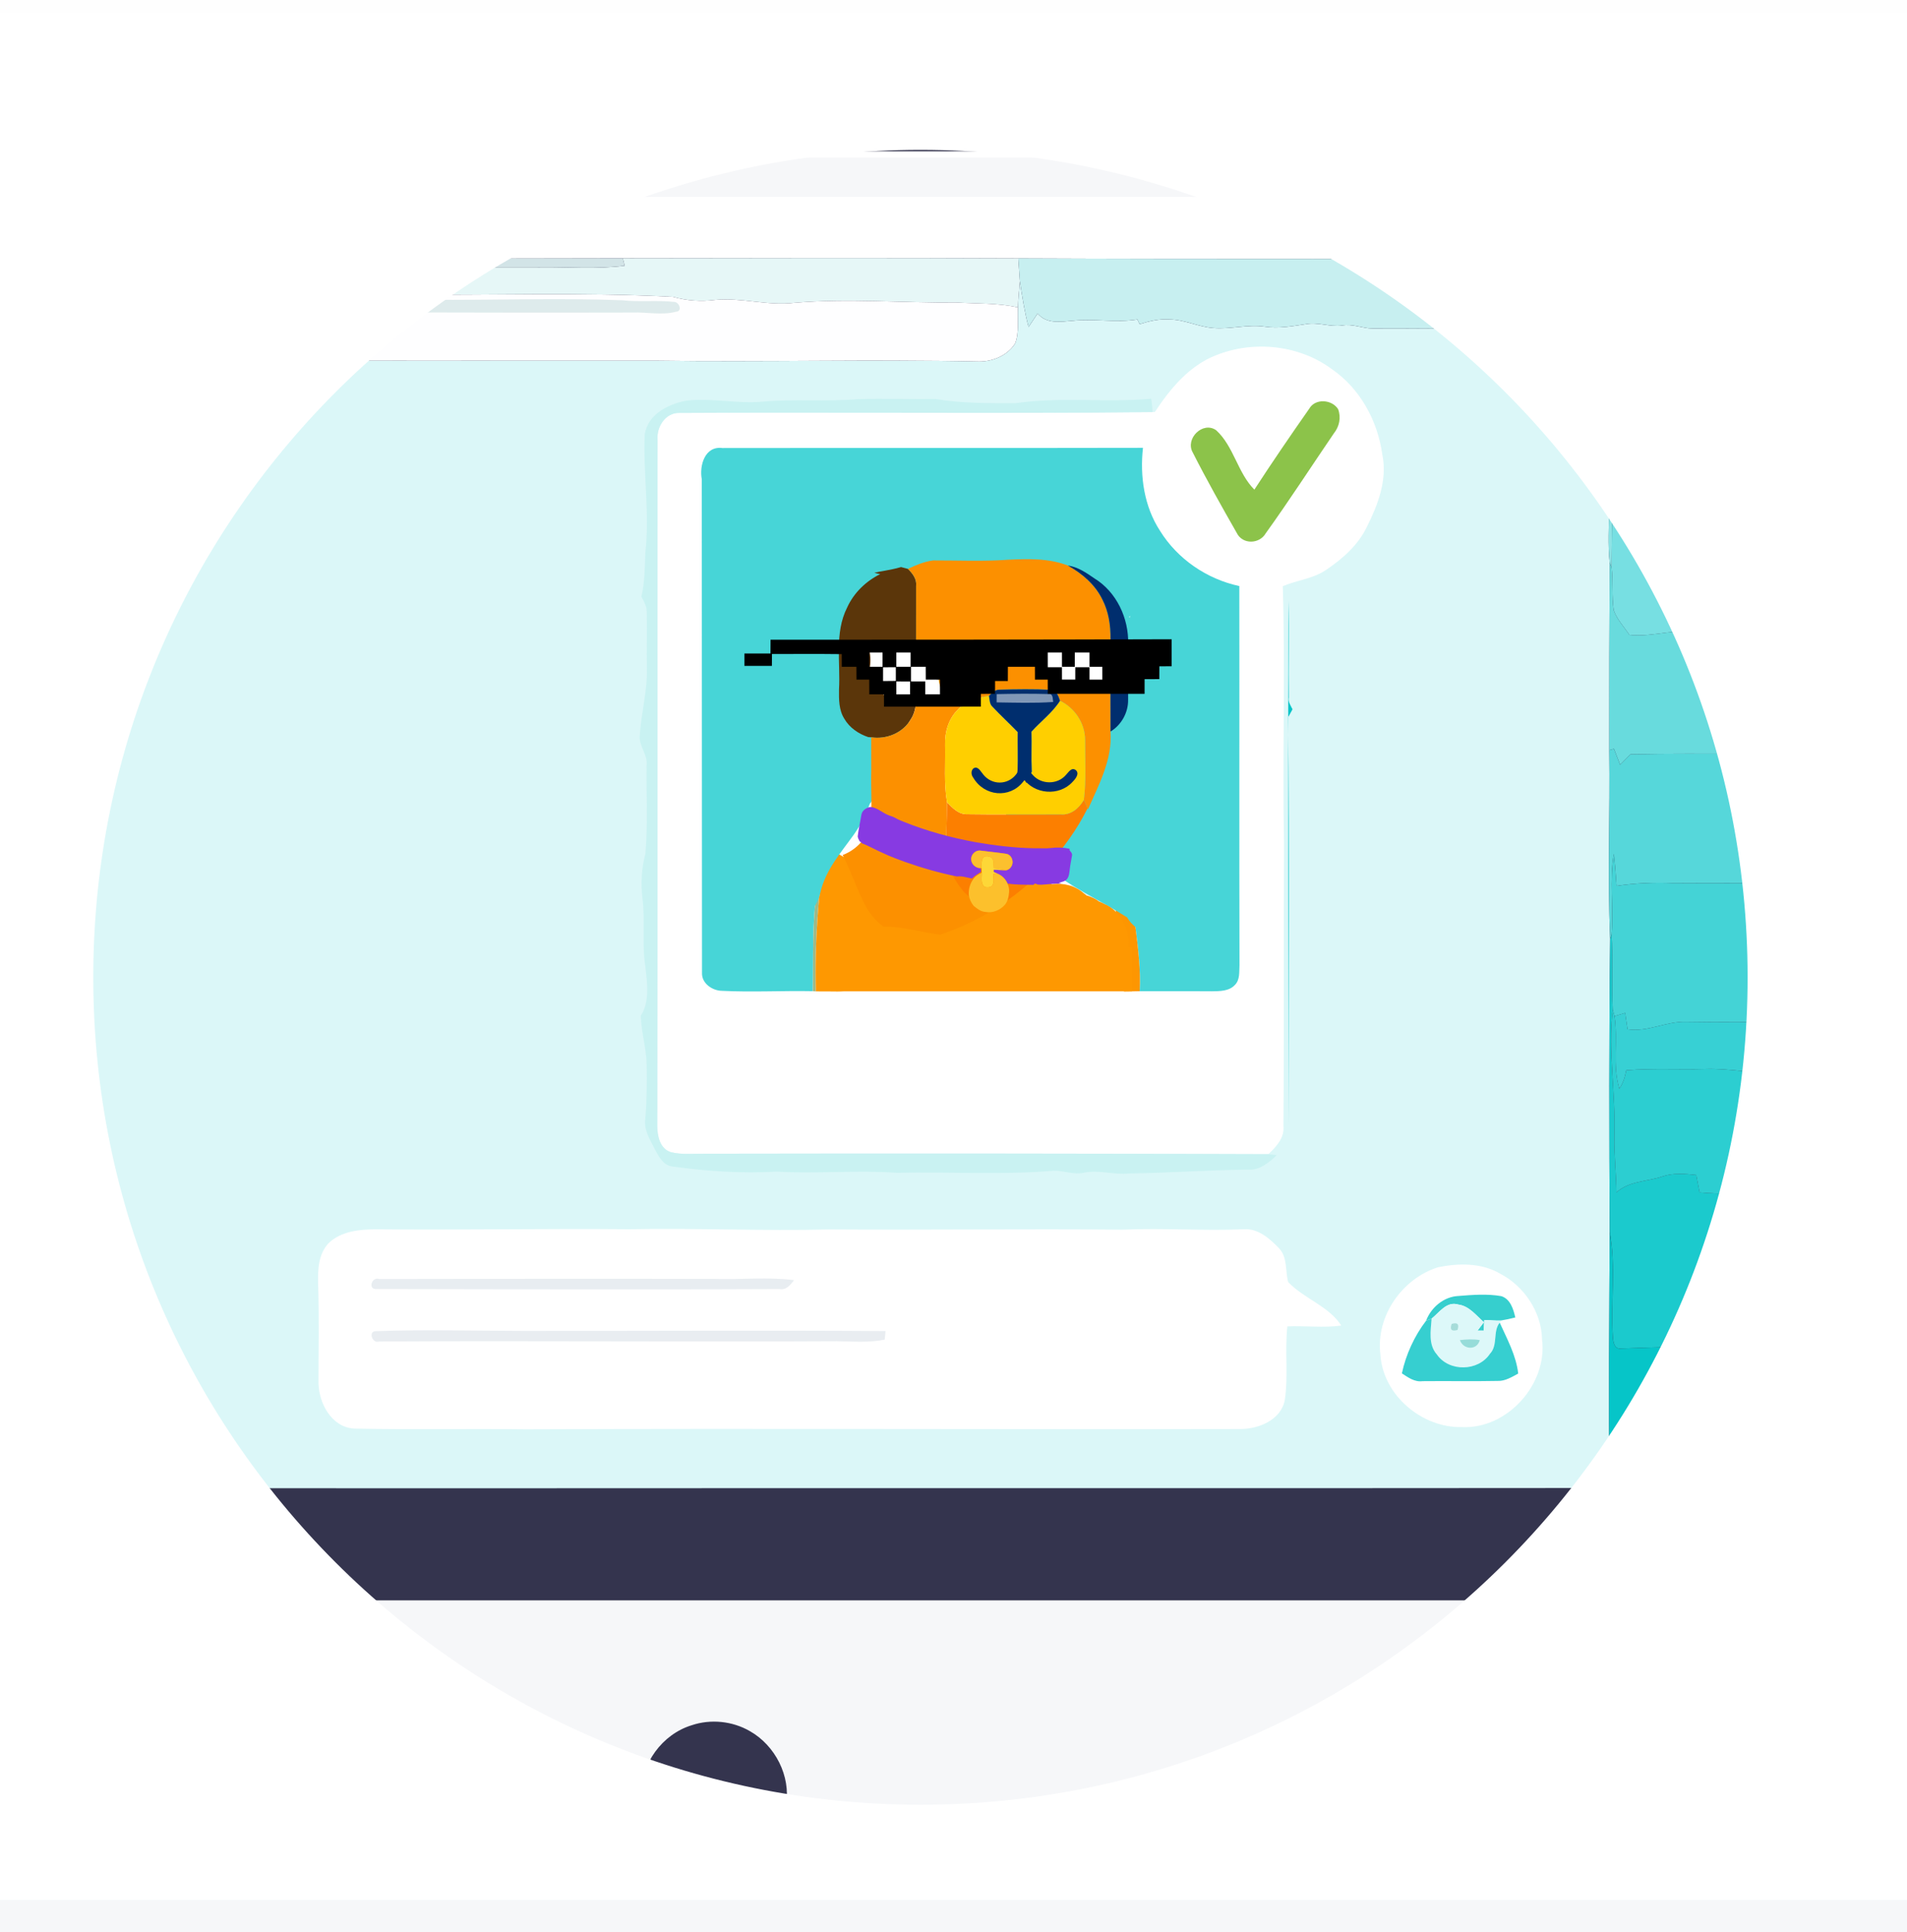 <?xml version="1.0" encoding="utf-8"?>
<!-- Generator: Adobe Illustrator 16.0.0, SVG Export Plug-In . SVG Version: 6.00 Build 0)  -->
<!DOCTYPE svg PUBLIC "-//W3C//DTD SVG 1.1//EN" "http://www.w3.org/Graphics/SVG/1.1/DTD/svg11.dtd">
<svg version="1.1" xmlns:x="http://ns.adobe.com/Extensibility/1.0/" xmlns:i="http://ns.adobe.com/AdobeIllustrator/10.0/" xmlns:graph="http://ns.adobe.com/Graphs/1.0/"
	 xmlns="http://www.w3.org/2000/svg" xmlns:xlink="http://www.w3.org/1999/xlink" x="0px" y="0px" width="234px" height="237px"
	 viewBox="0 0 234 237" enable-background="new 0 0 234 237" xml:space="preserve">
<rect x="0" y="0" width="234" height="237" fill="#808080" stroke="none"/>

<g id="Layer_1" display="none">
	<rect y="0.5" fill="#B8E5FA" width="234" height="237"/>
	<path display="inline" fill="#FFEDAC" d="M93.34,15.05c25.729-5.31,53.49-0.73,75.8,13.27c22.28,13.62,39.061,35.96,45.791,61.2
		c8.329,30.14,2.169,63.911-16.561,89c-2.39-0.02-4.771-0.039-7.16-0.039c-1.85-6.7-9.7-4.82-14.93-4.94
		c0.08-4.351-0.3-8.721,0.2-13.05c1.6-5.91,2.109-12.03,2.93-18.08c0.54-3.971-2.11-8.37-6.19-9.11
		c-6.42-1.17-12.95-1.48-19.45-1.989c-7.08-3.101-14.029-6.48-21.109-9.601c-3.11-1.35-7.33-3.14-6.971-7.25
		c0.241-6.35-0.42-12.79-2.909-18.69c19.409-0.06,38.83,0.03,58.239-0.03c6.03,0.35,11.461-5.3,10.75-11.32
		c-0.069-5.11-4.569-9.69-9.68-9.82c-6.51-0.36-13.029,0.14-19.54-0.23c0.41-5.35-0.7-11.95-6.39-14.09
		c-5.62-1.62-11.6-0.42-17.37-0.8c-0.34-6.47,1.36-14-3.359-19.32c-3.381-4.4-9.161-5.56-14.411-5.21
		c-6.29,0.3-13.95-1.4-18.729,3.84c-4.51,4.16-3.8,10.79-3.78,16.35c-2.08,0.83-4.22,1.57-6.14,2.74c-2.56,1.53-3.93,4.3-5.48,6.72
		c-17.11-7.03-35.46-10.46-53.78-12.47C48.11,33.3,69.73,19.83,93.34,15.05z"/>
	<path display="inline" fill="#FFFFFF" d="M102.29,38.79c4.78-5.24,12.44-3.54,18.729-3.84c5.25-0.35,11.03,0.81,14.411,5.21
		c4.72,5.32,3.02,12.85,3.359,19.32c5.771,0.38,11.75-0.82,17.37,0.8c5.689,2.14,6.8,8.74,6.39,14.09
		c6.511,0.37,13.03-0.13,19.54,0.23c5.11,0.13,9.61,4.71,9.68,9.82c0.711,6.02-4.72,11.67-10.75,11.32
		c-19.409,0.06-38.83-0.03-58.239,0.03c-6.45-15.25-21.09-25.05-35.89-31.17c1.55-2.42,2.92-5.19,5.48-6.72
		c1.92-1.17,4.06-1.91,6.14-2.74C98.49,49.58,97.78,42.95,102.29,38.79z"/>
	<path display="inline" fill="#FC9000" d="M20.69,72.1c3.34-7.12,7.6-13.77,12.42-19.97c18.32,2.01,36.67,5.44,53.78,12.47
		c14.8,6.12,29.44,15.92,35.89,31.17c2.489,5.9,3.15,12.34,2.909,18.69c-0.359,4.11,3.86,5.9,6.971,7.25
		c7.08,3.12,14.029,6.5,21.109,9.601l-0.319,1.05c-9.15-0.55-18.4-1.55-27.511-0.11c-11.919,1.89-23.069,8.87-29.43,19.21
		c-10.41,0.05-20.83,0.05-31.24,0.03c3.9-9.101,5.89-19.04,5.47-28.95c-0.49-12.33-1.07-24.66-1.58-37
		c-0.05-6.68-4.08-13.38-10.46-15.76c-3.78-1.62-7.95-0.88-11.89-0.46C38.1,70.29,29.4,71.27,20.69,72.1z"/>
	<path display="inline" fill="#002E6E" d="M46.81,69.32c3.94-0.42,8.11-1.16,11.89,0.46c6.38,2.38,10.41,9.08,10.46,15.76
		c0.51,12.34,1.09,24.67,1.58,37c0.42,9.91-1.57,19.85-5.47,28.95c-16.28,0.029-32.55,0-48.83,0.01
		c-8.99-25.66-7.61-54.88,4.25-79.4C29.4,71.27,38.1,70.29,46.81,69.32z"/>
	<path display="inline" fill="#002E6E" d="M88.87,120.14c7.43-0.99,14.8-2.55,22.26-3.25c2.44,0.78,2.53,4.61,0.09,5.36
		c-8.9,1.439-17.81,2.87-26.74,4.15c-1.98-0.601-2.94-3.28-1.44-4.84C84.77,120.48,86.93,120.561,88.87,120.14z"/>
	<path display="inline" fill="#F26000" d="M84.48,126.4c8.93-1.28,17.84-2.711,26.74-4.15c-1.79,4.76-7,6.74-11.57,7.8
		C94.47,130.99,88.1,130.8,84.48,126.4z"/>
	<path display="inline" fill="#FFCF00" d="M125.939,132.25c9.11-1.439,18.36-0.439,27.511,0.11c-0.061,3.609,0.899,7.54,3.83,9.89
		c2.789,2.39,6.689,2.51,9.84,4.189c3.84,4.221,3.561,11.57,9.36,14.051c-0.5,4.329-0.12,8.699-0.2,13.05
		c-0.62,1.93-1.88,3.529-3.25,4.99c-16.95-0.07-33.91-0.011-50.86-0.03c-0.06-6.42-2.101-12.88-6.38-17.74
		c-4.73-5.68-11.93-8.99-19.28-9.3C102.87,141.12,114.02,134.14,125.939,132.25z"/>
	<path display="inline" fill="#002E6E" d="M153.77,131.311c6.5,0.509,13.03,0.819,19.45,1.989c4.08,0.74,6.73,5.14,6.19,9.11
		c-0.82,6.05-1.33,12.17-2.93,18.08c-5.8-2.48-5.521-9.83-9.36-14.051c-3.15-1.68-7.051-1.8-9.84-4.189
		c-2.931-2.35-3.891-6.28-3.83-9.89L153.77,131.311z"/>
	<path display="inline" fill="#F26000" d="M16.44,151.5c16.28-0.01,32.55,0.02,48.83-0.01c10.41,0.02,20.83,0.02,31.24-0.03
		c7.35,0.31,14.55,3.62,19.28,9.3c4.279,4.86,6.32,11.32,6.38,17.74c-2.39,0-4.78,0-7.17,0c-1.22-5.62-3.3-11.42-7.88-15.181
		c-1.27-1.149-3.04-0.119-4.48-0.02c0.7,3.92,3.92,6.551,5.43,10.101c0.74,1.66,1.31,3.39,1.91,5.1c-2.94,0-5.88,0-8.81,0
		c-1.11-5.681-3.22-11.62-7.98-15.25c-1.75-1.77-5.25,0.45-3.62,2.71c2.81,3.84,5.59,7.771,6.56,12.54
		c-21.78,0.02-43.57-0.04-65.36,0.03C24.73,170.26,19.94,161.12,16.44,151.5z"/>
	<path display="inline" fill="#FC9000" d="M89.57,165.96c-1.63-2.26,1.87-4.479,3.62-2.71c4.76,3.63,6.87,9.569,7.98,15.25
		c-1.68-0.01-3.36-0.01-5.04,0C95.16,173.73,92.38,169.8,89.57,165.96z"/>
	<path display="inline" fill="#FC9000" d="M102.64,163.3c1.44-0.1,3.21-1.13,4.48,0.02c4.58,3.761,6.66,9.561,7.88,15.181
		c-1.67-0.01-3.34,0-5.02,0c-0.6-1.71-1.17-3.439-1.91-5.1C106.56,169.851,103.34,167.22,102.64,163.3z"/>
	<path display="inline" fill="#F24100" d="M176.28,173.54c5.229,0.12,13.08-1.76,14.93,4.94c-6.06,0.039-12.12,0-18.18,0.05
		C174.4,177.069,175.66,175.47,176.28,173.54z"/>
	<path display="inline" fill="#002E6E" d="M30.77,178.53c21.79-0.07,43.58-0.011,65.36-0.03c1.68-0.01,3.36-0.01,5.04,0
		c2.93,0,5.87,0,8.81,0c1.68,0,3.35-0.01,5.02,0c2.39,0,4.78,0,7.17,0c16.95,0.02,33.91-0.04,50.86,0.03
		c6.06-0.05,12.12-0.011,18.18-0.05c2.39,0,4.771,0.02,7.16,0.039c-14.17,19.3-35.17,33.5-58.439,39.23
		c-23.271,5.78-48.551,3.42-70.171-7.01C54.37,203.431,40.91,192.2,30.77,178.53z"/>
</g>
<g id="Capa_8" display="none">
	<path display="inline" fill="#47D5D7" d="M142.764,104.576c-0.33-5.585-3.965-10.084-8.584-13.419
		c-1.844-4.692-7.509-9.403-11.388-10.761c-16.943-5.931-34.445,14.836-32.092,30.482c1.219,8.106,9.149,13.237,16.63,14.526
		c8.189,1.411,16.718-0.438,24.03-4.227C137.511,117.991,143.198,111.933,142.764,104.576z"/>
</g>
<g id="Capa_5" display="none">
	<path display="inline" fill="#47D5D7" d="M147.445,102.082c0.249-2.248,0.087-4.536,0.055-6.915
		c-0.019-1.402-0.508-2.499-1.26-3.292c-0.031-0.076-0.057-0.158-0.089-0.232c-0.221-0.507-0.548-0.93-0.943-1.277
		c-0.198-7.359-0.373-14.79-2.634-20.915c-0.41-1.106-0.884-2.091-1.389-3.017c-0.666-1.065-1.398-2.061-2.191-2.99
		c-2.09-1.992-4.348-3.646-6.747-4.972c-3.809-1.508-8.039-1.844-12.022-1.875c-6.042-0.049-15.719-1.345-17.967,8.67
		c-1.997,8.895-1.104,18.431,0.292,27.416c0.985,1.632,2.041,3.139,3.189,4.488c-0.412,1.595-0.587,3.296-0.677,4.961
		c-0.025,0.466-0.031,0.934-0.032,1.401c-2.774,7.608-5.613,20.52,2.614,24.95c2.774,1.495,5.683,0.313,7.021-2.27
		c4.553,2.195,9.763,4.58,14.502,3.952c1.659-0.22,2.882-1.079,3.674-2.207c1.06,0.127,2.164,0.229,3.286,0.292
		c0.823,0.232,1.671,0.245,2.474,0.059c5.321-0.083,10.492-1.59,12.302-7.254C152.603,115.735,150.55,107.183,147.445,102.082z"/>
</g>
<g id="Capa_2">
	<path fill="#FEFEFE" d="M-130.151-21.891H299.5v35.982c-6.286-0.08-12.57-0.041-18.853-0.053c-1.412,0.007-2.695,0.92-4.123,0.631
		c-1.505-0.228-3.033-0.237-4.538-0.013c0.222,1.486,0.689,2.924,0.889,4.416c-0.205,9.868-0.135,19.754-0.141,29.634
		c-0.077,16.898-0.095,33.804-0.212,50.703c0.067,4.576,0.094,9.149,0.061,13.722c-0.104,2.49-0.459,4.962-0.389,7.461
		c-0.11,2.704,0.273,5.464-0.434,8.114c-0.132-36.317,0.02-72.64-0.063-108.955c-0.112-3.924-1.96-7.712-4.861-10.325
		c-2.666-2.447-6.265-3.728-9.856-3.806C140.797,5.616,24.615,5.616-91.571,5.625c-5.52-0.04-10.798,3.275-13.274,8.185
		c-0.286-0.146-0.856-0.439-1.14-0.588c-0.685,0.811-1.492,1.508-2.36,2.109c-0.021-0.483-0.039-0.971-0.056-1.451
		c-3.915,0.438-7.861-0.114-11.768,0.424c-3.319,0.184-6.703,1.145-9.982,0.154V-21.891z"/>
	<path fill="#34344E" d="M-104.845,13.81c2.476-4.91,7.754-8.225,13.274-8.185C24.615,5.616,140.797,5.616,256.98,5.62
		c3.592,0.079,7.19,1.359,9.856,3.806c2.901,2.612,4.749,6.401,4.861,10.325c0.082,36.314-0.069,72.637,0.063,108.955
		c-0.073,18.434-0.115,36.872-0.003,55.302c-0.067,4.153-0.161,8.313,0.043,12.462c-6.69-0.329-13.399-0.057-20.094-0.146
		c-92.655,0-185.307,0-277.962,0c-21.281,0.018-42.562-0.048-63.843,0.041c0.004-1.176,0.144-2.552-1.158-3.112
		c-1.536-0.962-2.691-2.796-4.683-2.751c-1.683-0.119-3.319,0.896-4.107,2.355c-0.519,1.086-0.557,2.315-0.732,3.484l-0.259,0.036
		c-1.766-0.059-3.533-0.08-5.304-0.044c0.004-8.938,0.087-17.869-0.026-26.799c0.099-19.743,0.047-39.491,0.021-59.233
		c0.057-30.048-0.01-60.093,0.026-90.144C-106.35,17.958-105.78,15.791-104.845,13.81z"/>
	<path fill="#F8F8F8" d="M-108.346,15.332c0.869-0.602,1.676-1.298,2.36-2.109c0.284,0.149,0.854,0.442,1.14,0.588
		c-0.935,1.98-1.504,4.148-1.474,6.348c-0.036,30.05,0.031,60.095-0.026,90.144c-1.653-3.297-0.75-7.102-0.994-10.635
		c0.051-16.972-0.036-33.943-0.08-50.909c-2.329,0.012-4.647-0.208-6.953-0.474c-2.934-0.343-5.828,0.474-8.755,0.441
		c-2.341-0.02-4.682-0.065-7.023-0.034V14.458c3.279,0.991,6.663,0.03,9.982-0.154c3.906-0.538,7.853,0.013,11.768-0.424
		C-108.384,14.361-108.366,14.849-108.346,15.332z"/>
	<path fill="#F8F8F8" d="M276.524,14.669c1.428,0.289,2.711-0.624,4.123-0.631c6.282,0.013,12.566-0.026,18.853,0.053v34.63
		c-8.923-0.043-17.844-0.031-26.766-0.017c0.006-9.879-0.064-19.766,0.141-29.634c-0.199-1.491-0.667-2.93-0.889-4.416
		C273.491,14.432,275.02,14.441,276.524,14.669z"/>
	<path fill="#FFFFFF" d="M-94.482,18.576c80.336-0.017,160.667-0.005,241.003-0.009c36.875-0.032,73.75,0.061,110.623-0.049
		c0.055,4.433-0.02,8.87,0.009,13.303c-20.002-0.145-39.997-0.006-59.999-0.079c-24.068-0.004-48.139,0.064-72.203-0.044
		c-16.178-0.074-32.355-0.039-48.532-0.013c-21.102,0.043-42.202,0.091-63.305,0.061c-2.148,0.03-4.3,0.172-6.435-0.104
		c-4.525-0.304-9.075-0.207-13.596,0.127c-0.395,0.007-1.188,0.021-1.582,0.029c0.033,0.746,0.07,1.492,0.113,2.241
		c0.42,0.104,0.844,0.214,1.276,0.319c-0.452,0.431-0.908,0.856-1.36,1.285c0.865,0.074,1.729,0.148,2.591,0.228
		c-1.222,1.482-2.257,3.35-4.192,3.995c-2.918,1.307-6.438,1.325-9.229-0.324c-1.718-0.896-2.834-2.592-3.541-4.341
		c-0.259-0.544,0.047-1.109,0.152-1.645c0.953,0.36,1.903,0.721,2.86,1.079c-0.005-0.209-0.011-0.627-0.011-0.833
		c-0.008-0.688-0.017-1.376-0.021-2.064c-0.386,0.017-1.148,0.051-1.534,0.074c-0.881,0.04-1.762,0.062-2.639,0.048
		c-3.078-0.205-6.157-0.174-9.233-0.131c-17.687,0.087-35.376,0.005-53.062,0.026c-2.723,0-5.446-0.091-8.155,0.166
		C-94.495,27.471-94.486,23.021-94.482,18.576z"/>
	<path fill="#F6F7F9" d="M-93.67,19.399c11.657-0.162,23.323-0.013,34.981-0.065c88.706,0.004,177.411-0.01,266.116,0.004
		c16.347,0.048,32.697-0.096,49.039,0.048c0.005,1.631,0.362,3.357-0.208,4.922c-1.325,0.444-2.72-0.214-4.073-0.157
		c-106.543-0.005-213.089,0.012-319.632,0.012c-8.755-0.105-17.516,0.125-26.271-0.057C-93.807,22.538-93.785,20.964-93.67,19.399z"
		/>
	<path fill="#96E6E8" d="M-94.482,31.92c2.709-0.257,5.432-0.166,8.155-0.166c17.686-0.021,35.375,0.061,53.062-0.026l0.259,0.233
		c-0.286,8.127,0.074,16.265-0.225,24.394c-0.487-1.978-0.464-4.021-0.464-6.042c0.03-2.859,0.048-5.717-0.153-8.571
		c-0.132,0.275-0.394,0.824-0.527,1.101c-3.188,0.201-6.233,1.305-9.43,1.412c-4.086,0.152-8.177-0.032-12.262,0.091
		c-2.109,0.123-4.051-0.859-6.129-1.008c-1.753-0.164-3.512-0.473-5.279-0.395c-1.854,0.083-3.345,1.706-5.258,1.413
		c-1.104-0.25-1.958-1.11-3.054-1.377c-1.229,0.283-2.18,1.368-3.494,1.332c-2.207,0.022-4.415,0.058-6.618-0.03
		c-1.099-0.025-1.705-1.113-2.463-1.754c0.058,0.596,0.136,1.188,0.188,1.784c-1.202-0.004-2.402-0.03-3.6-0.078
		c-0.101-0.268-0.312-0.812-0.412-1.084c-0.202,0.378-0.403,0.755-0.601,1.132c-0.088-0.701-0.17-1.402-0.258-2.105
		c-0.14,0.132-0.426,0.405-0.566,0.536c-0.14,4.515-0.162,9.037-0.113,13.551c-0.026,1.218-0.026,2.438-0.039,3.656
		c-0.018,3.135-0.12,6.273-0.084,9.414c0.014,3.055-0.012,6.115-0.021,9.17c-0.114,9.094-0.298,18.186-0.282,27.279l-0.192-0.334
		c-0.22-1.069-0.065-2.182-0.101-3.27C-94.469,78.762-94.429,55.341-94.482,31.92z"/>
	<path fill="#CDF2F3" d="M-33.265,31.728c3.076-0.043,6.155-0.074,9.233,0.131c0.118,1.579,0.201,3.157,0.22,4.741
		c-0.677,0.215-1.351,0.429-2.027,0.643c-0.402-0.175-0.806-0.355-1.204-0.53c-1.89,0.719-3.859,0.109-5.706-0.417
		c0.032-1.319,0.11-2.639,0.079-3.96c-0.083-0.095-0.249-0.284-0.336-0.375L-33.265,31.728z"/>
	<path fill="#DBF7F8" d="M-24.032,31.859c0.877,0.014,1.758-0.008,2.639-0.048c0.025,0.65,0.053,1.302,0.077,1.951
		c0.37,0.013,1.111,0.03,1.478,0.039c0,0.206,0.005,0.624,0.011,0.833c-0.957-0.358-1.907-0.719-2.86-1.079
		c-0.105,0.536-0.412,1.101-0.152,1.645c0.707,1.749,1.823,3.445,3.541,4.341c2.79,1.649,6.311,1.631,9.229,0.324
		c1.935-0.645,2.97-2.512,4.192-3.995c0.193-0.258,0.383-0.521,0.57-0.784c0.202,0.658,0.259,1.456,0.846,1.915
		c1.148,0.22,2.324,0.07,3.486,0.059c2.381-0.103,4.84,0.384,7.121-0.545c-0.049,1.604-0.268,3.289,0.403,4.801
		c0.789,1.36,1.972,2.66,3.634,2.813c4.656,0.391,9.335,0.15,13.998,0.105c18.699,0.025,37.389,0.006,56.083,0.006
		c13.306,0.193,26.617-0.177,39.924,0.109c1.679-0.009,3.459-0.759,4.375-2.214c0.538-1.398,0.255-2.95,0.352-4.419
		c0.03-1.078,0.143-2.156,0.232-3.231c0.285,1.886,0.573,3.78,1.064,5.625c0.367-0.553,0.741-1.109,1.113-1.663
		c1.087,1.338,2.832,1.018,4.353,0.896c2.626-0.272,5.271,0.268,7.894-0.155c0.064,0.145,0.202,0.43,0.272,0.574
		c1.173-0.371,2.397-0.665,3.645-0.577c1.852,0.012,3.544,0.911,5.376,1.049c2.108,0.188,4.205-0.475,6.317-0.167
		c1.696,0.259,3.395-0.052,5.076-0.308c1.474-0.275,2.93,0.373,4.409,0.17c1.259-0.241,2.472,0.335,3.724,0.373
		c9.322-0.043,18.642,0.185,27.965,0.303c0.367-0.39,0.732-0.785,1.104-1.171c0.056,7.612-0.042,15.228-0.023,22.84
		c0.005,2.248-0.159,4.501,0.084,6.741c-0.041,7.667-0.067,15.34-0.052,23.013c0.105,7.734-0.216,15.467,0.107,23.196
		c-0.14,11.958-0.116,23.915-0.053,35.877c-0.05,10.473-0.145,20.952-0.021,31.429c-47.253,0.048-94.515,0.003-141.771,0.034
		c-29.599,0.006-59.201-0.055-88.798,0.04c-0.114-23.008-0.052-46.017-0.102-69.02c-0.061-2.043-0.285-4.086-0.192-6.129
		c0.216-5.138-0.11-10.284,0.189-15.419c0.062-7.913,0.044-15.822-0.005-23.73c0.083-3.986,0.149-7.975-0.053-11.952
		c0.299-8.129-0.061-16.266,0.225-24.394c0.087,0.092,0.253,0.28,0.336,0.375c0.031,1.321-0.047,2.641-0.079,3.96
		c1.847,0.526,3.816,1.136,5.706,0.417c0.398,0.175,0.802,0.355,1.204,0.53c0.676-0.214,1.351-0.428,2.027-0.643
		C-23.831,35.016-23.914,33.438-24.032,31.859z"/>
	<path fill="#69DADC" d="M-19.503,31.754c3.542,0.109,7.09,0.132,10.628-0.052c-0.019,1.63,0.608,4.064-1.352,4.787
		c-2.418,0.219-4.857,0.044-7.281,0.067c-0.855,0.073-1.669-0.58-1.89-1.382C-19.547,34.039-19.495,32.894-19.503,31.754z"/>
	<path fill="#E6F7F7" d="M-6.916,31.768c4.521-0.333,9.071-0.431,13.596-0.127c2.135,0.276,4.287,0.134,6.435,0.104
		c0.08,0.25,0.237,0.75,0.316,0.996c17.608,0.066,35.214,0.026,52.821,0.047c3.469-0.052,6.949,0.263,10.4-0.191
		c-0.058-0.228-0.177-0.686-0.232-0.912c16.177-0.026,32.354-0.061,48.532,0.013c0.062,0.93,0.123,1.858,0.194,2.788
		c-0.09,1.075-0.202,2.153-0.232,3.231c-2.466-0.557-4.999-0.457-7.498-0.603c-6.65,0.061-13.301-0.54-19.944,0.035
		c-3.253,0.397-6.47-0.671-9.731-0.356c-1.737,0.224-3.469,0.101-5.148-0.376C71.312,35.814,60,36.252,48.711,36.134
		c-5.765-1.345-11.702,0.057-17.529-0.618c-3.897-0.583-7.837-0.039-11.75-0.465c-1.788,0.145-3.538-0.25-5.299-0.417
		c-1.978,0.203-4.039,0.057-5.902,0.838c-0.456-0.399-0.903-0.802-1.35-1.202c-0.148,2.348-0.184,4.701-0.333,7.046
		c-0.671-1.512-0.452-3.197-0.403-4.801c0.066-1.491,0.157-2.977,0.266-4.467c-3.634-0.197-7.289-0.329-10.92,0.012
		c-0.241,1.013-0.496,2.025-0.797,3.026c-0.188,0.263-0.377,0.526-0.57,0.784c-0.862-0.079-1.726-0.154-2.591-0.228
		c0.453-0.429,0.908-0.854,1.36-1.285c-0.432-0.105-0.855-0.215-1.276-0.319c0.542-0.17,1.087-0.338,1.636-0.504
		C-6.794,33.092-6.872,32.211-6.916,31.768z"/>
	<path fill="#D2E4E7" d="M13.114,31.745c21.103,0.03,42.203-0.018,63.305-0.061c0.056,0.227,0.175,0.684,0.232,0.912
		c-3.451,0.455-6.932,0.14-10.4,0.191c-17.607-0.021-35.213,0.019-52.821-0.047C13.351,32.495,13.194,31.996,13.114,31.745z"/>
	<path fill="#C7EFF0" d="M124.951,31.697c24.064,0.109,48.135,0.04,72.203,0.044c0.188,2.56,0.395,5.125,0.304,7.692
		c-0.372,0.386-0.737,0.782-1.104,1.171c-9.323-0.118-18.643-0.346-27.965-0.303c-1.252-0.038-2.465-0.614-3.724-0.373
		c-1.479,0.202-2.936-0.446-4.409-0.17c-1.682,0.256-3.38,0.567-5.076,0.308c-2.112-0.308-4.209,0.354-6.317,0.167
		c-1.832-0.138-3.524-1.037-5.376-1.049c-1.247-0.088-2.472,0.206-3.645,0.577c-0.07-0.144-0.208-0.429-0.272-0.574
		c-2.622,0.423-5.268-0.117-7.894,0.155c-1.521,0.123-3.266,0.443-4.353-0.896c-0.372,0.553-0.746,1.109-1.113,1.663
		c-0.491-1.845-0.779-3.739-1.064-5.625C125.074,33.555,125.013,32.627,124.951,31.697z"/>
	<path fill="#8DE3E5" d="M197.154,31.742c20.002,0.073,39.997-0.066,59.999,0.079c-0.022,50.256,0.017,100.511-0.055,150.772
		c-19.798-0.099-39.6,0.066-59.396-0.083c2.21-0.312,4.444-0.175,6.671-0.186c17.478-0.017,34.946,0.014,52.419-0.013
		c0.018-3.963,0.1-7.929-0.062-11.886c0.182-8.781,0.03-17.566-0.085-26.349c0.146-4.401,0.085-8.804,0.031-13.205
		c-0.025-0.716-0.031-1.425-0.04-2.136c0.059-4.551,0.236-9.123-0.125-13.665c0.348-6.284-0.026-12.579-0.082-18.871
		c0.391-5.483-0.19-10.987,0.077-16.475c-0.224-6.634,0.061-13.276-0.268-19.896c-0.359,0.158-0.711,0.32-1.057,0.483
		c-0.845-0.391-1.698-0.847-2.651-0.798c-4.093-0.036-8.138-0.816-12.233-0.772c-2.199,0.026-4.375,0.512-6.579,0.46
		c-2.097-0.03-4.207-0.688-6.279-0.141c-3.246,0.732-6.615,0.574-9.862-0.018c-3.175-0.34-6.468-0.539-9.581,0.286
		c-2.95,0.99-5.801-0.899-8.755-0.96c-0.103,0.627-0.173,1.259-0.265,1.884c-0.363,0.014-0.723,0.032-1.082,0.049
		c-0.113,3.1-0.105,6.2-0.143,9.303l-0.234-0.591c-0.243-2.24-0.079-4.494-0.084-6.741c-0.019-7.612,0.079-15.228,0.023-22.84
		C197.549,36.866,197.343,34.301,197.154,31.742z"/>
	<path fill="#7ED6D7" d="M-21.393,31.811c0.386-0.022,1.148-0.057,1.534-0.074c0.004,0.688,0.013,1.376,0.021,2.064
		c-0.367-0.009-1.107-0.026-1.478-0.039C-21.34,33.113-21.367,32.461-21.393,31.811z"/>
	<path fill="#75D4D1" d="M-8.498,31.797c0.394-0.009,1.187-0.022,1.582-0.029c0.044,0.443,0.122,1.324,0.167,1.766
		c-0.548,0.167-1.094,0.334-1.636,0.504C-8.428,33.289-8.465,32.543-8.498,31.797z"/>
	<path fill="#CCF2F2" d="M-4.51,32.061c3.632-0.341,7.287-0.209,10.92-0.012c-0.109,1.49-0.199,2.976-0.266,4.467
		c-2.28,0.929-4.739,0.442-7.121,0.545c-1.162,0.011-2.337,0.161-3.486-0.059c-0.586-0.459-0.644-1.257-0.846-1.915
		C-5.006,34.085-4.751,33.074-4.51,32.061z"/>
	<path fill="#85E4E8" d="M-15.654,33.004c1.083-0.268,2.341-0.242,3.07,0.723C-13.545,34.06-15.996,34.748-15.654,33.004z"/>
	<path fill="#FEFEFF" d="M6.881,34.27c0.447,0.4,0.894,0.803,1.35,1.202c1.863-0.781,3.924-0.635,5.902-0.838
		c1.761,0.167,3.512,0.562,5.299,0.417c3.912,0.426,7.852-0.118,11.75,0.465c5.827,0.675,11.764-0.727,17.529,0.618
		c11.289,0.118,22.601-0.319,33.88,0.281c1.68,0.478,3.411,0.601,5.148,0.376c3.262-0.315,6.479,0.753,9.731,0.356
		c6.644-0.575,13.294,0.026,19.944-0.035c2.499,0.146,5.032,0.046,7.498,0.603c-0.097,1.469,0.187,3.021-0.352,4.419
		c-0.916,1.455-2.696,2.205-4.375,2.214c-13.307-0.286-26.618,0.084-39.924-0.109c-18.694,0-37.384,0.02-56.083-0.006
		c-4.663,0.044-9.341,0.285-13.998-0.105c-1.663-0.153-2.845-1.454-3.634-2.813C6.697,38.971,6.732,36.618,6.881,34.27z"/>
	<path fill="#DEEBEC" d="M12.834,37.733c0.68-0.696,1.605-0.959,2.56-0.898c3.209,0.076,6.424-0.171,9.632,0.105
		c9.211-0.24,18.436-0.146,27.655-0.167c7.883,0.069,15.78-0.249,23.661,0.062c2.145,0.236,4.311-0.027,6.449,0.207
		c0.583,0.083,0.979,1.166,0.123,1.205c-1.718,0.448-3.517,0.026-5.265,0.093c-20.019,0.052-40.037-0.074-60.055-0.074
		C16.007,38.199,14.286,38.573,12.834,37.733z"/>
	<path fill="#8FE4E6" d="M-33.848,41.742c0.201,2.854,0.184,5.711,0.153,8.571c-0.312,0.614-0.641,1.219-0.973,1.819
		c-13.417,0.158-26.836-0.013-40.247,0.097c-3.214,0.434-6.429-0.184-9.647-0.044c-2.45,0.031-4.905-0.03-7.351,0.05
		c-0.614,1.335-1.271,2.661-1.811,4.028c-0.049-4.515-0.026-9.037,0.113-13.551c0.14-0.131,0.426-0.403,0.566-0.536
		c0.088,0.703,0.17,1.404,0.258,2.105c0.198-0.376,0.399-0.754,0.601-1.132c0.101,0.272,0.312,0.817,0.412,1.084
		c1.197,0.047,2.397,0.073,3.6,0.078c-0.053-0.597-0.131-1.188-0.188-1.784c0.758,0.641,1.364,1.729,2.463,1.754
		c2.203,0.088,4.411,0.052,6.618,0.03c1.313,0.036,2.265-1.049,3.494-1.332c1.096,0.267,1.951,1.127,3.054,1.377
		c1.913,0.293,3.403-1.329,5.258-1.413c1.767-0.078,3.526,0.231,5.279,0.395c2.078,0.149,4.02,1.131,6.129,1.008
		c4.085-0.124,8.176,0.061,12.262-0.091c3.197-0.107,6.243-1.211,9.43-1.412C-34.242,42.565-33.98,42.017-33.848,41.742z"/>
	<path fill="#FFFFFF" d="M149.198,43.583c4.628-1.86,10.239-1.279,14.258,1.721c3.447,2.377,5.597,6.342,6.16,10.445
		c0.646,3.099-0.533,6.169-1.9,8.895c-1.053,2.188-2.916,3.849-4.896,5.195c-1.604,1.153-3.634,1.306-5.414,2.065
		c0.313,10.535-0.06,21.083,0.149,31.624c-0.06,11.535,0.022,23.069-0.074,34.604c0.153,1.464-0.877,2.512-1.833,3.45
		c-23.069-0.091-46.142-0.098-69.213-0.057c-1.367-0.015-2.761,0.141-4.1-0.185c-1.345-0.402-1.683-1.973-1.687-3.196
		c0.061-28.076,0-56.156,0.039-84.229c-0.141-1.552,0.982-3.301,2.657-3.262c19.355-0.118,38.716,0.109,58.072-0.105l0.293-0.013
		C143.594,47.679,145.92,44.862,149.198,43.583z"/>
	<path fill="#F2F2F3" d="M-123.128,48.725c2.928,0.033,5.822-0.785,8.755-0.441c2.306,0.267,4.625,0.486,6.953,0.474
		c0.044,16.965,0.131,33.937,0.08,50.909c-2.794-0.285-5.608-0.874-8.405-0.282c-4.793,0.821-9.637-0.832-14.407,0.067V48.69
		C-127.81,48.66-125.469,48.705-123.128,48.725z"/>
	<path fill="#C9F2F2" d="M93.547,49.273c3.885-0.359,7.786,0.023,11.671-0.308c3.202-0.104,6.405,0.018,9.606-0.017
		c3.231,0.543,6.515,0.512,9.785,0.509c5.516-0.807,11.108-0.041,16.647-0.543c0.086,0.538,0.158,1.083,0.161,1.634
		c-19.356,0.215-38.717-0.013-58.072,0.105c-1.675-0.039-2.798,1.71-2.657,3.262c-0.039,28.073,0.021,56.153-0.039,84.229
		c0.004,1.224,0.342,2.794,1.687,3.196c1.339,0.325,2.732,0.17,4.1,0.185c23.071-0.041,46.144-0.034,69.213,0.057
		c0.256,0.03,0.765,0.084,1.018,0.114c-0.98,0.944-2.135,1.903-3.595,1.782c-4.846,0.046-9.676,0.405-14.512,0.466
		c-1.882,0.216-3.757-0.499-5.622-0.078c-1.222,0.256-2.423-0.294-3.646-0.252c-6.386,0.533-12.811,0.102-19.216,0.252
		c-4.917-0.363-9.838,0.149-14.761-0.15c-4.248,0.25-8.52-0.034-12.732-0.613c-1.136-0.084-1.715-1.167-2.187-2.053
		c-0.585-1.191-1.431-2.408-1.215-3.804c0.188-2.179,0.201-4.368,0.171-6.546c-0.018-2.057-0.668-4.038-0.723-6.096
		c1.139-1.805,0.78-4.037,0.56-6.04c-0.445-2.766-0.004-5.577-0.355-8.353c-0.215-1.84-0.122-3.704,0.36-5.497
		c0.32-3.604,0.097-7.238,0.153-10.856c0.14-1.275-0.912-2.28-0.851-3.533c0.159-2.784,0.943-5.512,0.886-8.312
		c-0.062-2.333,0.045-4.669-0.026-6.999c0.009-0.675-0.364-1.249-0.653-1.828c0.421-1.758,0.412-3.565,0.482-5.358
		c0.565-4.862-0.289-9.723-0.07-14.59c0.434-2.455,2.895-3.674,5.112-4.091C87.335,48.795,90.434,49.545,93.547,49.273z"/>
	<path fill="#F2F2F3" d="M272.734,48.705c8.922-0.015,17.843-0.027,26.766,0.017v50.864c-3.219-0.131-6.45,0.114-9.646-0.346
		c-5.788-0.697-11.54,0.837-17.332,0.167C272.64,82.509,272.657,65.604,272.734,48.705z"/>
	<path fill="#8CC34A" d="M160.652,50.132c0.737-1.297,2.796-1.144,3.546,0.066c0.382,1.017,0.149,2.13-0.526,2.964
		c-2.787,4.086-5.471,8.242-8.357,12.254c-0.778,1.349-2.855,1.398-3.559-0.044c-1.859-3.253-3.703-6.524-5.396-9.864
		c-0.971-1.698,1.244-3.885,2.87-2.732c2.162,1.968,2.631,5.225,4.688,7.287C156.096,56.708,158.359,53.408,160.652,50.132z"/>
	<path fill="#85E2E3" d="M-34.667,52.131c0.332-0.6,0.661-1.205,0.973-1.819c0,2.021-0.022,4.064,0.464,6.042
		c0.202,3.977,0.136,7.966,0.053,11.952l-0.525-0.629l-0.023-0.385c0.083-3.212,0.036-6.427-0.03-9.636
		c-0.544,0.71-1.18,1.482-2.166,1.464c-3.183,0.265-6.382,0.044-9.575,0.022c-1.354,0.013-2.651,0.5-4.007,0.556
		c-1.5-0.029-2.881-0.718-4.349-0.919c-1.518-0.281-2.613,1.833-4.1,0.996c-2.327-0.97-4.879-0.47-7.318-0.544
		c-2.065,0.062-4.099-0.303-6.146-0.473c-1.974-0.192-3.705,1.32-5.7,0.88c-4.73-0.814-9.536-0.144-14.292-0.568
		c-0.732-0.194-0.852,0.715-1.258,1.099c-0.365-0.087-0.732-0.165-1.096-0.249c0.013-1.219,0.013-2.438,0.039-3.656
		c0.54-1.367,1.197-2.692,1.811-4.028c2.446-0.08,4.901-0.019,7.351-0.05c3.218-0.14,6.433,0.478,9.647,0.044
		C-61.504,52.118-48.084,52.29-34.667,52.131z"/>
	<path fill="#47D5D7" d="M86.115,58.801c-0.324-1.684,0.373-4.123,2.521-3.842c17.204-0.026,34.406,0.013,51.613-0.026
		c-0.389,3.494,0.143,7.194,2.088,10.175c2.149,3.473,5.753,5.928,9.734,6.784c0.021,15.502-0.02,31,0.021,46.502
		c-0.052,0.816,0.078,1.779-0.554,2.419c-0.717,0.789-1.871,0.771-2.848,0.789c-2.951-0.025-5.897,0.009-8.847-0.012
		c0.273-5.266-1.313-10.436-1.021-15.684c1.418-0.916,1.727-2.635,1.611-4.204c-0.047-0.67-0.688-0.944-1.135-1.307
		c-0.105-2.771-0.482-5.529-1.038-8.247c-0.649-3.047-2.192-5.77-3.569-8.522c3.072-2.674,4.252-6.832,4.062-10.794
		c-0.168-2.963-0.188-6.428-2.419-8.682c-1.368-1.366-3.429-0.575-4.873,0.229c-2.939,1.753-5.257,4.38-7.196,7.164
		c-0.942,1.306-1.508,2.845-1.739,4.437c-1.219,0.014-2.434,0.093-3.648,0.17c0.325,0.128,0.648,0.255,0.982,0.377
		c-0.513,0.023-1.019,0.057-1.519,0.105c-0.371-2.04-1.095-4.029-2.401-5.659c-2.162-2.688-4.683-5.188-7.804-6.735
		c-0.246-0.184-0.74-0.548-0.985-0.733c-0.826-0.029-1.645-0.056-2.465-0.079c-0.232,0.307-0.461,0.618-0.68,0.935
		c-2.415,3.359-2.191,7.729-1.937,11.649c0.258,3.498,2.055,6.953,5.252,8.605c-2.465,4.199-3.938,8.86-5.195,13.539
		c-2.074,0.271-1.999,2.867-1.745,4.437c0.64,2.183,0.045,4.424-0.176,6.62c-0.562,4.103-0.391,8.25-0.473,12.378
		c-3.715-0.074-7.432,0.143-11.142-0.045c-1.192-0.014-2.516-0.926-2.449-2.22C86.115,99.158,86.137,78.976,86.115,58.801z"/>
	<path fill="#7DE0E3" d="M-33.756,57.656c0.066,3.209,0.114,6.424,0.03,9.636c-0.342,0.934-0.714,1.855-1.07,2.781
		c-4.599,0.245-9.206-0.005-13.81,0.095c-3.77,0.105-7.509-0.464-11.271-0.564c-2.948,0.217-5.918,0.958-8.874,0.401
		c-4.346-1.033-8.773,0.303-13.153,0.146c-1.228-0.071-2.372,0.437-3.578,0.557c-0.772-0.414-1.39-1.199-2.28-1.344
		c-0.218,0.553-0.42,1.114-0.6,1.685c-1.959-0.088-3.675-1.097-5.485-1.718c-0.036-3.141,0.066-6.279,0.084-9.414
		c0.363,0.084,0.73,0.162,1.096,0.249c0.407-0.384,0.526-1.292,1.258-1.099c4.756,0.424,9.562-0.246,14.292,0.568
		c1.996,0.44,3.727-1.072,5.7-0.88c2.047,0.17,4.081,0.535,6.146,0.473c2.438,0.075,4.991-0.426,7.318,0.544
		c1.487,0.838,2.582-1.276,4.1-0.996c1.468,0.202,2.849,0.891,4.349,0.919c1.355-0.056,2.653-0.543,4.007-0.556
		c3.193,0.022,6.393,0.242,9.575-0.022C-34.937,59.138-34.301,58.366-33.756,57.656z"/>
	<path fill="#77DFE2" d="M199.242,58.371c2.954,0.062,5.805,1.951,8.755,0.96c3.113-0.825,6.406-0.626,9.581-0.286
		c3.247,0.592,6.616,0.75,9.862,0.018c2.072-0.548,4.183,0.11,6.279,0.141c2.204,0.052,4.38-0.435,6.579-0.46
		c4.096-0.044,8.141,0.737,12.233,0.772c0.953-0.049,1.807,0.407,2.651,0.798c0.346-0.164,0.697-0.326,1.057-0.483
		c0.328,6.621,0.044,13.262,0.268,19.896c-0.745-0.776-1.687-1.285-2.682-1.654c-0.313-0.57-0.611-1.144-0.906-1.719
		c-1.174-0.021-2.338-0.025-3.51-0.025c-0.057,0.491-0.111,0.981-0.158,1.473c-5.596-0.413-11.222-0.341-16.818-0.118
		c-3.642,0.575-7.327,0.302-10.995,0.411c-2.498,0.079-4.954-0.715-7.452-0.459c-1.693,0.167-3.412,0.346-5.096-0.005
		c-2.981-0.701-5.95,0.575-8.958,0.247c-0.655-0.987-1.517-1.886-1.919-3.017c-0.247-1.742-0.067-3.507-0.261-5.253
		c0.037-3.103,0.029-6.203,0.143-9.303c0.359-0.017,0.719-0.035,1.082-0.049C199.069,59.629,199.14,58.998,199.242,58.371z"/>
	<path fill="#93C391" d="M104.688,63.429c0.82,0.023,1.639,0.05,2.465,0.079c0.245,0.185,0.739,0.549,0.985,0.733
		c-1.376-0.171-2.771-0.115-4.13,0.123C104.227,64.047,104.455,63.736,104.688,63.429z"/>
	<path display="none" fill="#FB8C00" d="M131.463,64.381c1.444-0.804,3.505-1.595,4.873-0.229c2.231,2.254,2.251,5.718,2.419,8.682
		c0.19,3.962-0.989,8.12-4.062,10.794c-0.75-1.508-1.79-2.856-3.003-4.012c0.756-2.276,1.914-4.446,2.283-6.826
		c-0.354-1.609-2.38-2.123-3.671-1.36c-1.144,1.711-1.566,3.771-2.384,5.634c-1.637-0.707-3.441-0.859-5.2-0.693l-0.191-0.39
		c0.231-1.591,0.797-3.13,1.739-4.437C126.206,68.761,128.523,66.135,131.463,64.381z"/>
	<path display="none" fill="#FFA624" d="M104.008,64.364c1.359-0.237,2.754-0.293,4.13-0.123c3.121,1.547,5.642,4.046,7.804,6.735
		c1.307,1.63,2.03,3.619,2.401,5.659c-1.866,0.492-3.672,1.214-5.347,2.171c0.083-2.385-1.399-4.485-2.367-6.577
		c-1.093-2.086-4.709-0.367-3.846,1.829c0.807,2.481,2.003,4.835,3.212,7.151c-0.988,1.056-1.919,2.174-2.672,3.41
		c-3.197-1.653-4.994-5.108-5.252-8.605C101.816,72.093,101.593,67.723,104.008,64.364z"/>
	<path fill="#71DFE0" d="M-34.796,70.073c0.356-0.926,0.729-1.847,1.07-2.781l0.023,0.385c0.152,3.167-0.348,6.305-0.523,9.458
		c-2.188,0.004-4.345,0.358-6.52,0.504c-1.668-0.216-3.327-0.992-5.037-0.51c-6.356,1.685-12.877-0.675-19.299,0.302
		c-3.022,0.549-6.099-0.011-9.119,0.488c-1.145,0.127-2.302,0.425-3.454,0.263c-1.466-0.329-2.912-1.096-4.455-0.812
		c-1.539,0.294-3.035,0.938-4.635,0.808c-2.38-0.114-4.774-0.101-7.123,0.324c0.009-3.055,0.035-6.116,0.021-9.17
		c1.81,0.621,3.525,1.63,5.485,1.718c0.18-0.57,0.382-1.132,0.6-1.685c0.89,0.145,1.508,0.93,2.28,1.344
		c1.206-0.12,2.35-0.628,3.578-0.557c4.38,0.156,8.807-1.18,13.153-0.146c2.955,0.557,5.926-0.184,8.874-0.401
		c3.762,0.1,7.501,0.669,11.271,0.564C-44.002,70.067-39.395,70.317-34.796,70.073z"/>
	<path fill="#63DBDD" d="M-33.703,67.677l0.525,0.629c0.049,7.908,0.067,15.817,0.005,23.73c-0.105,0.509-0.229,1.017-0.36,1.528
		c-0.465,1.056-0.728,2.182-0.833,3.335c-1.539-0.036-3.066-0.214-4.591-0.405c-1.623-0.196-3.233,0.186-4.845,0.309
		c-4.287,0.319-8.616-0.309-12.881,0.345c-2.284,0.405-4.542-0.398-6.831-0.314c-3.371,0.047-6.742,0.047-10.11,0.018
		c-2.779-0.062-5.52,0.718-8.298,0.408c-1.746-0.132-3.495-0.614-5.248-0.364c-0.64,0.351-1.101,0.99-1.79,1.253
		c-1.231,0.131-2.467-0.083-3.691-0.224c-0.172-0.249-0.509-0.749-0.679-0.999c-0.68,3.06-0.142,6.221-0.545,9.317
		c-0.07-0.12-0.206-0.347-0.276-0.461c-0.016-9.093,0.168-18.186,0.282-27.279c2.349-0.424,4.743-0.438,7.123-0.324
		c1.6,0.13,3.096-0.514,4.635-0.808c1.542-0.284,2.989,0.483,4.455,0.812c1.152,0.162,2.31-0.136,3.454-0.263
		c3.021-0.499,6.097,0.061,9.119-0.488c6.421-0.977,12.942,1.383,19.299-0.302c1.709-0.482,3.368,0.293,5.037,0.51
		c2.175-0.146,4.333-0.5,6.52-0.504C-34.05,73.982-33.55,70.844-33.703,67.677z"/>
	<path fill="#68DBDD" d="M197.519,69.015l0.234,0.591c0.193,1.746,0.014,3.512,0.261,5.253c0.402,1.131,1.264,2.03,1.919,3.017
		c3.008,0.328,5.977-0.948,8.958-0.247c1.684,0.351,3.402,0.172,5.096,0.005c2.498-0.255,4.954,0.538,7.452,0.459
		c3.668-0.109,7.354,0.164,10.995-0.411c5.597-0.223,11.223-0.294,16.818,0.118c0.047-0.492,0.102-0.982,0.158-1.473
		c1.172,0,2.336,0.004,3.51,0.025c0.295,0.575,0.594,1.149,0.906,1.719c0.995,0.369,1.937,0.877,2.682,1.654
		c-0.268,5.488,0.313,10.991-0.077,16.475c-0.155-1.398-0.301-2.801-0.34-4.212c-1.257,0.5-2.609,0.577-3.939,0.531
		c-2.2-0.075-4.359,0.507-6.556,0.341c-2.208-0.167-4.425,0-6.622-0.295c-2.059-0.253-4.063,0.571-6.119,0.382
		c-1.609-0.152-3.205-0.496-4.827-0.468c-9.313,0.149-18.637-0.132-27.953,0.052c-0.438,0.416-0.845,0.868-1.274,1.288
		c-0.26-0.652-0.512-1.31-0.758-1.964c-0.146,0.044-0.431,0.133-0.575,0.172C197.451,84.355,197.478,76.683,197.519,69.015z"/>
	<path display="none" fill="#FECDBE" d="M130.303,71.431c1.291-0.763,3.316-0.249,3.671,1.36c-0.369,2.38-1.527,4.55-2.283,6.826
		c-1.188-0.947-2.459-1.785-3.771-2.552C128.736,75.202,129.159,73.142,130.303,71.431z"/>
	<path display="none" fill="#FECDBE" d="M106.783,74.057c-0.863-2.196,2.753-3.915,3.846-1.829c0.968,2.092,2.45,4.192,2.367,6.577
		c-1.127,0.632-2.132,1.455-3.001,2.403C108.786,78.893,107.59,76.539,106.783,74.057z"/>
	<path fill="#03C4C7" d="M158.091,73.725c0.104,3.94-0.004,7.888,0.052,11.833c-0.113,0.547,0.237,0.995,0.457,1.451
		c-0.141,0.25-0.413,0.744-0.547,0.99c0.175,16.699,0.06,33.403,0.048,50.106C158.091,116.641,158.043,95.181,158.091,73.725z"/>
	<path fill="#A1BD73" d="M118.879,76.152c1.215-0.078,2.43-0.156,3.648-0.17l0.191,0.39c-0.951,0.07-1.907,0.137-2.857,0.157
		C119.527,76.407,119.204,76.28,118.879,76.152z"/>
	<path display="none" fill="#FF9E01" d="M119.861,76.529c0.95-0.021,1.906-0.087,2.857-0.157c1.759-0.167,3.563-0.014,5.2,0.693
		c1.313,0.767,2.583,1.604,3.771,2.552c1.213,1.156,2.253,2.503,3.003,4.012c1.377,2.752,2.92,5.475,3.569,8.522
		c0.556,2.718,0.933,5.477,1.038,8.247c-1.465,0.421-2.902,0.934-4.354,1.399c-0.384-0.644-0.77-1.281-1.17-1.907
		c-0.733-1.447-1.526-3.03-1.185-4.705c0.393-2.17,1.492-4.362,0.781-6.594c-0.343-1.206-1.468-1.893-2.495-2.46
		c-1.552-0.42-3.173-0.389-4.754-0.17c-2.178,0.1-3.77,1.814-4.513,3.74c-1.123,2.731-2.671,5.252-4.498,7.563
		c-1.641,1.745-3.276,3.494-4.753,5.38c-3.562-1.098-7.202-2.25-10.232-4.486c1.258-4.679,2.73-9.339,5.195-13.539
		c0.753-1.236,1.684-2.354,2.672-3.41c0.869-0.948,1.874-1.771,3.001-2.403c1.675-0.957,3.48-1.679,5.347-2.171
		C118.843,76.586,119.349,76.553,119.861,76.529z"/>
	<path display="none" fill="#554226" d="M125.841,82.198c1.251-0.513,2.546,0.518,2.092,1.867c-0.539,1.785-3.53,0.793-2.67-1.03
		c0.285,0.36,1.153,0.895,1.39,0.203C126.627,82.72,126.358,82.373,125.841,82.198z"/>
	<path fill="#F6F8FA" d="M118.283,82.282c0.215,0.083,0.645,0.255,0.86,0.338c0.48,0.592,0.63,1.162-0.268,1.459
		C118.726,83.632,118.427,82.729,118.283,82.282z"/>
	<path display="none" fill="#483E3C" d="M119.144,82.62l-0.158-0.276c1.984-0.413,2.66,2.498,0.809,2.995
		c-1.894,0.342-1.841-1.837-1.511-3.057c0.144,0.448,0.442,1.35,0.593,1.797C119.773,83.782,119.624,83.212,119.144,82.62z"/>
	<path fill="#F6F8FA" d="M125.263,83.035c0.145-0.209,0.435-0.625,0.578-0.837c0.518,0.175,0.786,0.522,0.812,1.04
		C126.416,83.93,125.548,83.396,125.263,83.035z"/>
	<path fill="#FEF4E1" d="M121.611,89.7c0.743-1.925,2.335-3.64,4.513-3.74c-0.207,1.065-0.379,2.389,0.678,3.081
		c0.979,0.186,1.999,0.181,2.977-0.021c0.983-0.601,0.829-1.925,1.1-2.89c1.027,0.567,2.152,1.254,2.495,2.46
		c0.711,2.232-0.389,4.424-0.781,6.594c-0.342,1.675,0.451,3.258,1.185,4.705c-1.092-0.984-1.816-2.263-2.411-3.587
		c-0.863,0.977-0.881,2.28-0.89,3.511c-0.152-0.043-0.461-0.131-0.615-0.171c0.062-0.961,0.067-1.916,0.084-2.873
		c1.162-0.901,2.635-2.581,1.343-4.003c-1.187,0.484-2.369,1.098-3.666,1.151c-1.759,0.086-3.397-0.667-4.993-1.294
		c-0.521,0.688-0.598,1.49-0.267,2.285c0.661,0.832,1.551,1.429,2.489,1.928c-0.034,1.245,0.131,2.485,0.412,3.702
		c-0.181-0.129-0.538-0.388-0.714-0.514c-0.269-1.021-0.299-2.185-0.922-3.06c-1.039-0.444-2.174-0.645-3.3-0.676
		c-1.324,0.013-2.276,1.069-3.268,1.807c0.014-0.207,0.038-0.627,0.054-0.833C118.94,94.952,120.488,92.432,121.611,89.7z"/>
	<path display="none" fill="#424240" d="M126.124,85.96c1.581-0.219,3.202-0.25,4.754,0.17c-0.271,0.965-0.116,2.289-1.1,2.89
		c-0.978,0.202-1.998,0.207-2.977,0.021C125.745,88.35,125.917,87.025,126.124,85.96z"/>
	<path fill="#56D7DA" d="M197.467,92.028c0.145-0.039,0.429-0.127,0.575-0.172c0.246,0.654,0.498,1.312,0.758,1.964
		c0.43-0.42,0.837-0.872,1.274-1.288c9.316-0.185,18.64,0.097,27.953-0.052c1.622-0.028,3.218,0.316,4.827,0.468
		c2.057,0.189,4.061-0.635,6.119-0.382c2.197,0.295,4.414,0.128,6.622,0.295c2.196,0.166,4.355-0.417,6.556-0.341
		c1.33,0.046,2.683-0.031,3.939-0.531c0.039,1.411,0.185,2.813,0.34,4.212c0.056,6.292,0.43,12.586,0.082,18.871
		c-0.627-3.056-0.378-6.186-0.513-9.286c-0.609,0.21-1.217,0.421-1.815,0.635c-0.033,0.711-0.071,1.417-0.103,2.131
		c-2.924-0.207-5.852-0.245-8.778-0.215c-2.335-0.478-4.689,0.176-7.031-0.188c-1.813-0.202-3.62,0.21-5.429,0.2
		c-9.198-0.129-18.399,0.036-27.596-0.025c-2.303-0.087-4.607,0-6.885,0.35c-0.078-1.314-0.184-2.629-0.332-3.936
		c-0.548,3.274-0.027,6.594-0.278,9.881l-0.179,0.604C197.251,107.496,197.572,99.762,197.467,92.028z"/>
	<path fill="#35B2B8" d="M-33.533,93.564c0.131-0.511,0.254-1.019,0.36-1.528c-0.299,5.135,0.027,10.281-0.189,15.419
		c-0.093,2.043,0.132,4.086,0.192,6.129c0.05,23.003-0.012,46.012,0.102,69.02c-12.197,0.203-24.398,0.026-36.591,0.08
		c-8.326-0.058-16.647,0.056-24.967-0.025l0.184-0.146c0.135-0.106,0.403-0.32,0.539-0.425c3.695,0.165,7.396,0.093,11.092,0.052
		c16.418-0.057,32.836,0.078,49.255-0.057c0.04-4.941,0.11-9.89-0.127-14.829c0.221-2.341,0.11-4.689-0.035-7.031
		c0.369-3.397,0.088-6.821,0.136-10.233c-0.087-3.734,0.167-7.466-0.114-11.192c0.188-3.183,0.118-6.368,0.075-9.552
		c0.083-4.876,0.28-9.756,0.022-14.626c0.228-3.354,0.004-6.721,0.013-10.081C-33.362,100.884-33.445,97.219-33.533,93.564z"/>
	<path display="none" fill="#42403E" d="M122.361,94.909c-0.331-0.795-0.254-1.597,0.267-2.285c1.596,0.627,3.234,1.381,4.993,1.294
		c1.297-0.054,2.479-0.667,3.666-1.151c1.292,1.422-0.181,3.102-1.343,4.003c-0.017,0.957-0.022,1.912-0.084,2.873
		c-0.064,0.21-0.206,0.631-0.271,0.843c0.128-1.635,0.221-3.28,0.081-4.92c-0.211-0.172-0.623-0.522-0.834-0.698
		c-1.289-0.069-2.583-0.026-3.871-0.017C124.091,94.865,123.225,94.886,122.361,94.909z"/>
	<path fill="#53D7D9" d="M-34.365,96.899c0.104-1.153,0.368-2.279,0.833-3.335c0.088,3.655,0.17,7.32-0.053,10.975
		c-0.434,1.264-0.509,2.623-0.915,3.88c-1.185,0.774-2.714,0.054-4.025-0.007c-2.075-0.513-4.061,0.562-6.133,0.482
		c-1.667,0.018-3.28-0.486-4.94-0.521c-1.439,0.035-2.829,0.548-4.276,0.477c-2.039-0.109-4.06-0.776-6.112-0.438
		c-2.17,0.342-4.362,0.443-6.555,0.365c-8.592-0.01-17.189-0.088-25.787,0.035c-0.145,0.867-0.289,1.735-0.434,2.607
		c-0.315-0.42-0.641-0.827-0.951-1.244c0.062,4.414-0.298,8.83-0.035,13.239c-0.442,3.411,0.421,6.936-0.587,10.268
		c-0.35-6.83-0.034-13.688-0.132-20.532c0.053-2.564-0.123-5.141,0.127-7.703l0.192,0.334c0.071,0.114,0.207,0.341,0.276,0.461
		c0.403-3.097-0.135-6.258,0.545-9.317c0.17,0.25,0.507,0.75,0.679,0.999c1.224,0.141,2.459,0.355,3.691,0.224
		c0.688-0.263,1.149-0.902,1.79-1.253c1.753-0.25,3.502,0.232,5.248,0.364c2.779,0.311,5.519-0.47,8.298-0.408
		c3.368,0.029,6.739,0.029,10.11-0.018c2.289-0.083,4.547,0.719,6.831,0.314c4.265-0.654,8.594-0.026,12.881-0.345
		c1.612-0.123,3.222-0.504,4.845-0.309C-37.432,96.685-35.904,96.863-34.365,96.899z"/>
	<path display="none" fill="#CF2E33" d="M122.361,94.909c0.863-0.023,1.729-0.044,2.604-0.058l-0.03,0.347
		c-0.027,0.543-0.059,1.091-0.084,1.639C123.912,96.338,123.022,95.741,122.361,94.909z"/>
	<path display="none" fill="#E06A69" d="M124.965,94.852c1.288-0.009,2.582-0.053,3.871,0.017c-1.324,1.418-0.035,3.807-1.582,5.038
		c-0.159-1.565-0.281-3.125-0.436-4.688c-0.632-0.007-1.258-0.017-1.884-0.021L124.965,94.852z"/>
	<path display="none" fill="#F05151" d="M124.935,95.198c0.626,0.003,1.252,0.013,1.884,0.021c0.154,1.563,0.276,3.123,0.436,4.688
		c1.547-1.231,0.258-3.62,1.582-5.038c0.211,0.175,0.623,0.526,0.834,0.698c0.14,1.64,0.047,3.285-0.081,4.92
		c-1.236,1.166-3.059,1.161-4.326,0.053c-0.281-1.217-0.446-2.457-0.412-3.702C124.876,96.29,124.907,95.741,124.935,95.198z"/>
	<path display="none" fill="#D3F2F1" d="M120.327,96.29c1.126,0.031,2.261,0.231,3.3,0.676c0.623,0.875,0.653,2.039,0.922,3.06
		c0.176,0.126,0.533,0.384,0.714,0.514c1.268,1.107,3.09,1.113,4.326-0.053c0.065-0.211,0.207-0.633,0.271-0.843
		c0.154,0.04,0.463,0.127,0.615,0.171c0.009-1.231,0.026-2.534,0.89-3.511c0.595,1.324,1.319,2.603,2.411,3.587
		c0.4,0.626,0.786,1.263,1.17,1.907c-7.255,2.354-15.208,3.077-22.586,0.847c1.477-1.886,3.112-3.635,4.753-5.38
		c-0.016,0.207-0.04,0.626-0.054,0.833C118.051,97.358,119.003,96.303,120.327,96.29z"/>
	<path fill="#9FB987" d="M100.383,102.594c-0.254-1.569-0.329-4.165,1.745-4.437c-1.688,1.259-2.25,3.911-0.839,5.576
		c-0.867,5.914-1.341,11.899-1.177,17.879l-0.378-0.021c0.082-4.127-0.089-8.275,0.473-12.378
		C100.428,107.018,101.022,104.776,100.383,102.594z"/>
	<path display="none" fill="#F44335" d="M102.128,98.157c3.03,2.236,6.671,3.388,10.232,4.486c7.378,2.23,15.331,1.507,22.586-0.847
		c1.452-0.465,2.89-0.978,4.354-1.399c0.447,0.363,1.088,0.636,1.135,1.307c0.115,1.569-0.193,3.288-1.611,4.204
		c-0.878,0.558-1.803,1.034-2.75,1.451c-3.351,1.158-6.865,1.731-10.387,2.008c-0.131-0.118-0.395-0.355-0.526-0.479
		c-0.092-0.112-0.275-0.341-0.368-0.46c0.873-0.1,1.758-0.257,2.64-0.328c-0.003-0.947-0.009-1.894-0.013-2.841
		c-2.433-0.127-4.857,0.145-7.286,0.162c-0.011,1-0.019,2-0.027,2.998c0.859-0.011,1.724-0.02,2.592-0.037
		c-0.038,0.262-0.122,0.779-0.162,1.038c-4.5-0.154-8.984-0.754-13.328-1.947c-2.828-0.789-5.502-2.072-7.919-3.74
		C99.878,102.068,100.439,99.416,102.128,98.157z"/>
	<path fill="#EAEAEC" d="M-130.151,99.451c4.77-0.899,9.614,0.754,14.407-0.067c2.796-0.591,5.61-0.003,8.405,0.282
		c0.244,3.533-0.659,7.338,0.994,10.635c0.026,19.742,0.078,39.49-0.021,59.233c-1.137-2.377-0.373-5.055-0.75-7.566
		c-0.545-4.572-0.154-9.175-0.325-13.765c-0.702,0.008-1.402-0.015-2.1,0.068c-0.641,0.33-1.109,0.928-1.766,1.23
		c-1.899,0.308-3.783-0.256-5.678-0.361c-2.065-0.137-4.086,0.685-6.155,0.354c-2.32-0.366-4.666-0.483-7.01-0.379V99.451z"/>
	<path fill="#ECECEE" d="M272.522,99.408c5.792,0.669,11.544-0.865,17.332-0.167c3.195,0.459,6.427,0.215,9.646,0.346v22.79
		c-6.721-0.093-13.443,0.013-20.165-0.026c-2.162-0.102-4.304-0.51-6.473-0.425c-0.125,8.895-0.128,17.79-0.076,26.685
		c-0.005,4.25-0.062,8.502-0.032,12.751c-0.695,6.851-0.231,13.747-0.415,20.623c-0.05,0.705-0.389,1.35-0.581,2.023
		c-0.112-18.43-0.07-36.868,0.003-55.302c0.707-2.65,0.323-5.41,0.434-8.114c-0.07-2.499,0.284-4.971,0.389-7.461
		C272.616,108.557,272.59,103.983,272.522,99.408z"/>
	<path fill="#FE9801" d="M101.289,103.733c2.417,1.667,5.091,2.951,7.919,3.74c-0.995,2.263-2.131,4.481-2.835,6.862
		c-0.689,2.205-1.221,4.471-1.379,6.786l-0.031,0.32c-1.608,0.259-3.234,0.167-4.851,0.171
		C99.948,115.632,100.422,109.647,101.289,103.733z"/>
	<path fill="#48D4D7" d="M-34.5,108.419c0.406-1.257,0.481-2.616,0.915-3.88c-0.009,3.359,0.215,6.727-0.013,10.081
		c-0.61,1.478-0.689,3.073-0.663,4.656c-4.393,1.481-9.005-1.08-13.358,0.517c-1.72,0.54-3.49-0.08-5.208-0.268
		c-2.547-0.412-5.143-0.372-7.687,0.031c-2.455,0.402-4.835-0.624-7.281-0.53c-1.723,0.009-3.148,1.484-4.915,1.064
		c-2.701-0.425-5.451-0.337-8.165-0.657c-0.135,0.504-0.271,1.004-0.407,1.508c-0.705,0.027-1.407,0.057-2.108,0.083
		c-0.009-0.464-0.018-0.924-0.026-1.386c-2.289-0.14-4.578,0.226-6.861,0.045c-0.865,0.035-1.5-0.583-2.162-1.03
		c-0.525,1.561-0.995,3.143-1.311,4.76c-0.263-4.41,0.097-8.825,0.035-13.239c0.311,0.417,0.636,0.824,0.951,1.244
		c0.145-0.872,0.29-1.74,0.434-2.607c8.597-0.123,17.195-0.045,25.787-0.035c2.193,0.078,4.384-0.023,6.555-0.365
		c2.052-0.338,4.073,0.329,6.112,0.438c1.447,0.071,2.836-0.442,4.276-0.477c1.661,0.035,3.273,0.539,4.94,0.521
		c2.073,0.08,4.059-0.996,6.133-0.482C-37.215,108.473-35.686,109.193-34.5,108.419z"/>
	<path fill="#44D3D6" d="M197.753,114.62c0.251-3.287-0.27-6.607,0.278-9.881c0.148,1.307,0.254,2.621,0.332,3.936
		c2.277-0.35,4.582-0.437,6.885-0.35c9.196,0.061,18.397-0.104,27.596,0.025c1.809,0.01,3.615-0.402,5.429-0.2
		c2.342,0.364,4.696-0.29,7.031,0.188c2.927-0.03,5.854,0.008,8.778,0.215c0.031-0.715,0.069-1.42,0.103-2.131
		c0.599-0.214,1.206-0.425,1.815-0.635c0.135,3.1-0.114,6.23,0.513,9.286c0.361,4.542,0.184,9.114,0.125,13.665
		c-0.207-0.895-0.458-1.773-0.705-2.655c-0.38,0.161-0.758,0.323-1.125,0.495c-2.903-2.043-6.552-0.859-9.812-1.023
		c-3.745-0.328-7.502-0.121-11.253-0.197c-1.835-0.139-3.434,1.137-5.269,0.922c-3.227-0.241-6.416-0.917-9.663-0.911
		c-3.939,0.013-7.887,0.039-11.827-0.022c-2.482-0.105-4.768,1.285-7.272,0.911c-0.111-0.67-0.195-1.337-0.294-2.003
		c-0.44,0.133-0.878,0.269-1.313,0.398c-0.052-0.195-0.163-0.588-0.213-0.785C197.741,120.783,197.908,117.701,197.753,114.62z"/>
	<path fill="#FCC32E" d="M120.134,105.421c2.429-0.017,4.854-0.289,7.286-0.162c0.004,0.947,0.01,1.894,0.013,2.841
		c-0.882,0.07-1.767,0.228-2.64,0.328c0.172-1.069-0.495-1.893-1.147-2.63c-0.509,0.781-0.841,1.654-0.947,2.584
		c-0.868,0.017-1.732,0.025-2.592,0.037C120.115,107.421,120.123,106.421,120.134,105.421z"/>
	<path fill="#FD9601" d="M136.074,107.359c0.947-0.417,1.872-0.894,2.75-1.451c-0.292,5.248,1.295,10.417,1.021,15.684
		c-0.646,0.008-1.295,0.017-1.929,0.033c-0.041-1.292-0.23-2.572-0.331-3.857c0.015-1.407-0.119-2.81-0.354-4.196
		C136.889,111.493,136.39,109.442,136.074,107.359z"/>
	<path fill="#FEDA37" d="M122.698,108.382c0.106-0.93,0.438-1.803,0.947-2.584c0.652,0.737,1.319,1.561,1.147,2.63
		c0.101,0.44-0.281,0.856-0.057,1.285c0.136,0.101,0.417,0.303,0.557,0.402c-0.32,0.532-0.644,1.059-0.961,1.593
		c-0.463,0.004-0.924,0.008-1.379,0.018c-0.158-0.684-0.321-1.373-0.453-2.056c0.009-0.062,0.027-0.185,0.036-0.251
		C122.576,109.161,122.66,108.645,122.698,108.382z"/>
	<path fill="#E1F2EC" d="M125.688,109.367c3.521-0.276,7.036-0.85,10.387-2.008c0.315,2.083,0.814,4.134,1.157,6.212
		c-0.347,0.772-0.619,1.614-1.215,2.236c-1.268,0.86-2.714-0.005-3.96-0.434c-1.745,0.732-4.729,1.46-5.614-0.802
		c0.854-1.535,0.473-3.617-1.149-4.456c-0.14-0.1-0.421-0.301-0.557-0.402c-0.225-0.429,0.157-0.845,0.057-1.285
		c0.093,0.12,0.276,0.348,0.368,0.46C125.293,109.012,125.557,109.249,125.688,109.367z"/>
	<path fill="#E2F2EC" d="M106.373,114.335c0.704-2.381,1.84-4.599,2.835-6.862c4.344,1.193,8.828,1.793,13.328,1.947
		c-0.009,0.066-0.027,0.189-0.036,0.251c-0.684,0.674-1.66,1.169-1.962,2.143c-0.102,0.706-0.066,1.421-0.05,2.13
		c-0.334,0.645-0.808,1.193-1.302,1.71c0.109,0.342,0.285,0.679,0.411,1.027c-1.6-0.921-3.296-1.934-5.198-1.942
		c-1.527,0.178-2.975,0.919-4.543,0.771c-1.107-0.109-2.211,0.07-3.245,0.478C106.524,115.436,106.447,114.882,106.373,114.335z"/>
	<path fill="#FDC02D" d="M120.538,111.814c0.302-0.974,1.278-1.469,1.962-2.143c0.132,0.683,0.295,1.372,0.453,2.056
		c0.455-0.01,0.916-0.013,1.379-0.018c0.317-0.535,0.641-1.061,0.961-1.593c1.622,0.839,2.003,2.921,1.149,4.456
		c-0.771,0.706-1.605,1.591-2.749,1.495c-1.442,0.12-2.408-1.123-3.205-2.123C120.472,113.235,120.437,112.52,120.538,111.814z"/>
	<path fill="#F0F1E6" d="M119.187,115.654c0.494-0.518,0.968-1.065,1.302-1.71c0.797,1,1.763,2.243,3.205,2.123
		c1.144,0.096,1.978-0.789,2.749-1.495c0.886,2.263,3.869,1.535,5.614,0.802c1.246,0.429,2.692,1.293,3.96,0.434
		c0.596-0.622,0.868-1.464,1.215-2.236c0.235,1.386,0.369,2.789,0.354,4.196c-0.227,1.201-0.403,2.416-0.421,3.645
		c-6.532,0.213-13.074,0.113-19.605,0.065c-4.185-0.303-8.413,0.358-12.565-0.356c0.158-2.315,0.689-4.581,1.379-6.786
		c0.074,0.547,0.151,1.101,0.238,1.652c1.034-0.408,2.138-0.587,3.245-0.478c1.568,0.149,3.016-0.592,4.543-0.771
		c1.902,0.008,3.599,1.021,5.198,1.942C119.472,116.333,119.296,115.996,119.187,115.654z"/>
	<path fill="#3AD1D4" d="M-34.261,119.276c-0.026-1.583,0.052-3.178,0.663-4.656c0.258,4.871,0.061,9.75-0.022,14.626
		c-0.352,0.695-0.575,1.539-1.202,2.051c-2.196,0.636-4.523-0.029-6.76,0.328c-0.797,0.285-1.285,1.207-2.188,1.237
		c-2.073,0.127-4.19,0.127-6.229-0.307c-4.623-1.601-9.593-1.415-14.417-1.411c-3.379,0.057-6.779-0.199-10.14,0.262
		c-2.972,0.443-5.988-0.152-8.957,0.361c-2.713,0.473-5.472-0.488-8.164,0.115c-1.115,0.867-2.174,2.12-2.056,3.624
		c0.035,3.512-0.062,7.022-0.026,10.535c0.039,6.493-0.268,12.987-0.188,19.483c-0.028,2.686,0.003,5.379-0.009,8.066
		c-0.062,2.832-0.088,5.664,0.052,8.497c-0.136,0.104-0.404,0.318-0.539,0.425c-0.12-15.678,0.026-31.353-0.053-47.028
		c0.013-0.606-0.018-1.226,0.158-1.804c1.009-3.332,0.145-6.856,0.587-10.268c0.315-1.617,0.786-3.199,1.311-4.76
		c0.662,0.447,1.297,1.065,2.162,1.03c2.283,0.181,4.572-0.185,6.861-0.045c0.009,0.462,0.017,0.922,0.026,1.386
		c0.701-0.026,1.403-0.056,2.108-0.083c0.137-0.504,0.272-1.004,0.407-1.508c2.714,0.32,5.464,0.232,8.165,0.657
		c1.767,0.42,3.191-1.055,4.915-1.064c2.446-0.093,4.827,0.933,7.281,0.53c2.544-0.403,5.139-0.443,7.687-0.031
		c1.718,0.188,3.488,0.808,5.208,0.268C-43.266,118.196-38.653,120.757-34.261,119.276z"/>
	<path fill="#1BCACD" d="M197.574,115.224l0.179-0.604c0.155,3.082-0.012,6.164,0.14,9.246c-0.6,5.195,0.396,10.375,0.203,15.574
		c-0.039,2.279,0.225,4.554,0.254,6.832c1.544-1.418,3.75-1.309,5.634-1.958c1.345-0.46,2.773-0.327,4.156-0.179
		c0.134,0.711,0.269,1.424,0.41,2.137c1.319,0.129,2.643,0.155,3.972,0.146c0.123-0.543,0.244-1.084,0.376-1.621
		c3.05,0.009,6.119-0.203,9.164,0.174c2.952,0.344,5.941,0.363,8.893,0.014c2.89-0.367,5.812-0.232,8.719-0.16
		c0.56,1.56,2.221,2.191,3.758,1.734c0.875-0.07,0.993-1.043,1.35-1.662c2.823-0.463,5.602,0.676,8.435,0.217
		c0.343-0.906,0.486-3.251,2.003-2.479c0.245-0.902,0.488-1.811,0.727-2.715c0.001,1.418,0.256,2.811,0.702,4.157
		c0.115,8.782,0.267,17.567,0.085,26.349c-0.605-1.403-0.697-2.924-0.711-4.428c-1.551-0.496-3.06-1.509-4.751-1.232
		c-1.89,0.254-3.778,0.592-5.696,0.535c-4.973-0.092-9.942-0.009-14.915-0.015c-3.218,0.028-6.444-1.091-9.632-0.252
		c-2.07,0.097-4.103,0.514-6.154,0.692c-5.345-0.813-10.771-0.455-16.15-0.299c-0.665-0.043-0.775-0.877-0.813-1.394
		c-0.282-4.305,0.392-8.664-0.387-12.933C197.458,139.139,197.435,127.182,197.574,115.224z"/>
	<path fill="#E9E9EB" d="M272.862,121.925c2.169-0.085,4.311,0.323,6.473,0.425c6.722,0.039,13.444-0.066,20.165,0.026v26.787
		c-3.509-0.04-7.017-0.032-10.521-0.053c-2.491-0.044-4.947,0.737-7.434,0.368c-2.914-0.348-5.818-0.829-8.759-0.869
		C272.734,139.715,272.737,130.819,272.862,121.925z"/>
	<path fill="#2CCED1" d="M197.893,123.865c0.05,0.197,0.161,0.59,0.213,0.785c0.46,2.951-0.279,5.998,0.597,8.9
		c0.473-0.672,0.692-1.465,0.851-2.258c3.199-0.262,6.417-0.07,9.628-0.157c3.089-0.116,6.138,0.621,9.231,0.478
		c2.054-0.031,4.075-0.543,6.134-0.434c5.956,0.678,11.986,0.563,17.94-0.022c3.458,0.101,6.915-0.237,10.37-0.102
		c0.75-1.007,1.65-1.886,2.945-2.109c0.292,0.638,0.596,1.276,0.876,1.926c0.054,4.401,0.115,8.804-0.031,13.205
		c-0.446-1.347-0.701-2.739-0.702-4.157c-0.238,0.904-0.481,1.813-0.727,2.715c-1.517-0.772-1.66,1.572-2.003,2.479
		c-2.833,0.459-5.611-0.68-8.435-0.217c-0.356,0.619-0.475,1.592-1.35,1.662c-1.537,0.457-3.198-0.175-3.758-1.734
		c-2.907-0.072-5.829-0.207-8.719,0.16c-2.951,0.35-5.94,0.33-8.893-0.014c-3.045-0.377-6.114-0.165-9.164-0.174
		c-0.132,0.537-0.253,1.078-0.376,1.621c-1.329,0.009-2.652-0.018-3.972-0.146c-0.142-0.713-0.276-1.426-0.41-2.137
		c-1.383-0.148-2.812-0.281-4.156,0.179c-1.884,0.649-4.09,0.54-5.634,1.958c-0.029-2.278-0.293-4.553-0.254-6.832
		C198.288,134.24,197.293,129.061,197.893,123.865z"/>
	<path fill="#37D0D4" d="M198.105,124.65c0.435-0.13,0.872-0.266,1.313-0.398c0.099,0.666,0.183,1.333,0.294,2.003
		c2.505,0.374,4.79-1.017,7.272-0.911c3.94,0.062,7.888,0.035,11.827,0.022c3.247-0.006,6.437,0.67,9.663,0.911
		c1.835,0.215,3.434-1.061,5.269-0.922c3.751,0.076,7.508-0.131,11.253,0.197c3.26,0.164,6.908-1.02,9.812,1.023
		c0.367-0.172,0.745-0.334,1.125-0.495c0.247,0.882,0.498,1.761,0.705,2.655c0.009,0.711,0.015,1.42,0.04,2.136
		c-0.28-0.649-0.584-1.288-0.876-1.926c-1.295,0.224-2.195,1.103-2.945,2.109c-3.455-0.136-6.912,0.202-10.37,0.102
		c-5.954,0.585-11.984,0.7-17.94,0.022c-2.059-0.109-4.08,0.402-6.134,0.434c-3.094,0.144-6.143-0.594-9.231-0.478
		c-3.211,0.087-6.429-0.104-9.628,0.157c-0.158,0.793-0.378,1.586-0.851,2.258C197.826,130.648,198.565,127.602,198.105,124.65z"/>
	<path fill="#2CCED1" d="M-34.822,131.297c0.627-0.512,0.851-1.355,1.202-2.051c0.043,3.184,0.114,6.369-0.075,9.552
		c-0.596,2.007-0.628,4.112-0.635,6.192c-2.132,0.17-4.253,0.41-6.38,0.594c-2.169,0.209-4.349-0.244-6.51,0.076
		c-2.591,0.412-4.959-1.285-7.55-0.986c-1.297,0.004-2.228,1.188-3.458,1.293c-3.281-0.918-6.723-1.117-10.106-1.207
		c-3.634,0.514-7.301,0.466-10.961,0.45c-2.394-0.087-4.621,1.283-7.024,0.866c-1.854-0.289-3.721-0.521-5.606-0.518
		c-0.255,0.395-0.509,0.795-0.764,1.193c-0.36-0.236-0.715-0.48-1.07-0.71c-0.036-3.513,0.061-7.023,0.026-10.535
		c-0.118-1.504,0.941-2.757,2.056-3.624c2.692-0.604,5.451,0.357,8.164-0.115c2.968-0.514,5.984,0.082,8.957-0.361
		c3.361-0.461,6.761-0.205,10.14-0.262c4.824-0.004,9.794-0.189,14.417,1.411c2.039,0.434,4.155,0.434,6.229,0.307
		c0.903-0.03,1.391-0.952,2.188-1.237C-39.345,131.268-37.018,131.933-34.822,131.297z"/>
	<path fill="#1BCACD" d="M-34.33,144.99c0.007-2.08,0.04-4.186,0.635-6.192c0.281,3.727,0.026,7.458,0.114,11.192
		c-0.048,3.412,0.232,6.836-0.136,10.233c-0.411,1.281-0.653,2.61-0.706,3.954c-2.731-0.261-5.497-0.42-8.22,0.049
		c-2.429,0.452-4.832-0.406-7.26-0.283c-4.091,0.314-8.181-0.138-12.276,0.038c-2.74,0.176-5.45-0.764-8.177-0.268
		c-2.669,0.446-5.37,0.159-8.058,0.26c-4.19,0.327-8.382-0.257-12.578,0.024c-0.702,0.992-1.709,1.634-2.955,1.527
		c-0.08-6.496,0.227-12.99,0.188-19.483c0.354,0.229,0.71,0.474,1.07,0.71c0.254-0.398,0.509-0.799,0.764-1.193
		c1.885-0.003,3.752,0.229,5.606,0.518c2.403,0.417,4.63-0.953,7.024-0.866c3.66,0.016,7.327,0.063,10.961-0.45
		c3.383,0.09,6.825,0.289,10.106,1.207c1.23-0.105,2.161-1.289,3.458-1.293c2.591-0.299,4.959,1.398,7.55,0.986
		c2.161-0.32,4.341,0.133,6.51-0.076C-38.583,145.4-36.462,145.16-34.33,144.99z"/>
	<path fill="#E3E3E6" d="M-111.308,149.502c0.657-0.303,1.125-0.9,1.766-1.23c0.698-0.083,1.398-0.061,2.1-0.068
		c0.171,4.59-0.22,9.192,0.325,13.765c0.377,2.512-0.387,5.189,0.75,7.566c0.114,8.93,0.03,17.861,0.026,26.799
		c1.771-0.036,3.538-0.015,5.304,0.044c-1.819,0.403-3.683,0.45-5.536,0.504c-0.479-0.638-0.883-1.416-1.609-1.793
		c-1.167-0.198-2.359,0.017-3.534,0.038c-2.207,0.138-4.417-0.092-6.625,0.011c-0.531,0.035-1.32,0.035-1.429,0.717
		c-0.447,1.316-0.833,2.653-1.333,3.95c-0.198-2.415-0.394-4.825-0.588-7.238c-0.048-0.967-0.59-1.797-1.139-2.551
		c-1.065-0.894-2.391-1.567-3.823-1.337c-1.482,0.031-2.517,1.206-3.499,2.166v-41.729c2.345-0.104,4.69,0.013,7.01,0.379
		c2.069,0.331,4.09-0.49,6.155-0.354C-115.091,149.246-113.207,149.81-111.308,149.502z"/>
	<path fill="#E3E3E5" d="M272.786,148.609c2.94,0.04,5.845,0.521,8.759,0.869c2.486,0.369,4.942-0.412,7.434-0.368
		c3.505,0.021,7.013,0.013,10.521,0.053v46.033c-2.772,0.215-5.498-0.582-8.256-0.345c-3.807,0.601-7.661,0.133-11.488,0.322
		c-2.3,0.234-4.316-1.444-6.636-0.84c-0.311,0.783-0.72,1.529-1.319,2.135c-0.204-4.148-0.11-8.309-0.043-12.462
		c0.192-0.674,0.531-1.318,0.581-2.023c0.184-6.876-0.28-13.772,0.415-20.623C272.725,157.111,272.781,152.859,272.786,148.609z"/>
	<path fill="#FFFFFF" d="M40.302,152.516c1.524-1.486,3.792-1.713,5.817-1.717c10.377,0.101,20.75-0.105,31.131-0.009
		c8.177-0.155,16.354,0.228,24.533,0.025c11.979,0.084,23.958-0.087,35.934,0.03c4.969-0.227,9.938,0.164,14.905-0.053
		c1.755-0.123,3.185,1.145,4.32,2.328c1.064,1.115,0.749,2.771,1.126,4.148c1.941,2.044,4.964,2.934,6.515,5.335
		c-2.196,0.307-4.411,0.005-6.617,0.102c-0.332,3.003,0.134,6.041-0.315,9.031c-0.462,2.455-3.217,3.57-5.466,3.56
		c-29.217,0.063-58.432-0.087-87.648,0.036c-7.027-0.088-14.065,0.056-21.092-0.088c-2.752-0.18-4.292-3.048-4.362-5.547
		c0-4.099,0.092-8.197-0.049-12.293C38.99,155.717,39.083,153.822,40.302,152.516z"/>
	<path fill="#06C5C8" d="M197.521,151.102c0.778,4.269,0.104,8.628,0.387,12.933c0.038,0.517,0.148,1.351,0.813,1.394
		c5.379-0.156,10.806-0.514,16.15,0.299c2.052-0.179,4.084-0.596,6.154-0.692c3.188-0.839,6.414,0.28,9.632,0.252
		c4.973,0.006,9.942-0.077,14.915,0.015c1.918,0.057,3.807-0.281,5.696-0.535c1.691-0.276,3.2,0.736,4.751,1.232
		c0.014,1.504,0.105,3.024,0.711,4.428c0.161,3.957,0.079,7.923,0.062,11.886c-17.473,0.026-34.941-0.004-52.419,0.013
		c-2.227,0.011-4.461-0.126-6.671,0.186l-0.202,0.021C197.377,172.054,197.472,161.574,197.521,151.102z"/>
	<path fill="#FFFFFF" d="M176.474,155.447c2.496-0.506,5.318-0.548,7.584,0.782c2.955,1.531,5.099,4.708,5.158,8.071
		c0.701,5.486-4.268,11.023-9.82,10.759c-4.898,0.126-9.713-3.914-10.011-8.896C168.794,161.481,172.032,156.839,176.474,155.447z"
		/>
	<path fill="#E8EDF1" d="M46.127,158.124c-0.99,0.019-0.512-1.547,0.409-1.228c13.731-0.025,27.461-0.048,41.193-0.013
		c3.235,0.101,6.484-0.261,9.706,0.152c-0.447,0.585-0.951,1.246-1.792,1.091C79.142,158.217,62.629,158.15,46.127,158.124z"/>
	<path fill="#36CFCE" d="M174.987,162.014c0.618-1.641,2.179-2.956,3.964-3.038c1.748-0.141,3.528-0.285,5.271,0.021
		c1.115,0.358,1.476,1.592,1.716,2.616c-0.601,0.153-1.204,0.28-1.81,0.382c-0.669,0.026-1.347-0.063-2.004-0.07
		c-0.016,0.325-0.042,0.975-0.057,1.297c-0.26,0-0.514-0.004-0.762-0.006c0.195-0.256,0.584-0.765,0.777-1.019
		c-0.954-0.832-1.801-1.999-3.147-2.17c-1.424-0.44-2.313,0.968-3.272,1.731L174.987,162.014z"/>
	<path fill="#DDF8F9" d="M175.664,161.759c0.96-0.764,1.849-2.172,3.272-1.731c1.347,0.171,2.193,1.338,3.147,2.17
		c-0.193,0.254-0.582,0.763-0.777,1.019c0.248,0.002,0.502,0.006,0.762,0.006c0.015-0.322,0.041-0.972,0.057-1.297
		c0.657,0.008,1.335,0.097,2.004,0.07l0.098-0.003l-0.204,0.255c-0.871,1.078-0.187,2.766-1.196,3.819
		c-1.447,2.178-5.011,2.239-6.507,0.093C175.238,164.955,175.558,163.228,175.664,161.759z"/>
	<path fill="#0BC6C9" d="M-34.423,164.178c0.053-1.344,0.294-2.673,0.706-3.954c0.145,2.342,0.255,4.69,0.035,7.031
		c-0.666,1.882-0.389,3.891-0.631,5.831c-3.578,1.303-7.493,0.942-11.232,0.983c-8.624-0.015-17.243,0.027-25.862,0.013
		c-4.787-0.521-9.649-0.744-14.432-0.062c-2.314,0.312-4.639,0.515-6.963,0.706c-0.386-0.381-0.771-0.764-1.152-1.135
		c0.012-2.688-0.019-5.381,0.009-8.066c1.245,0.106,2.253-0.535,2.955-1.527c4.195-0.281,8.387,0.303,12.578-0.024
		c2.688-0.101,5.389,0.187,8.058-0.26c2.728-0.496,5.437,0.443,8.177,0.268c4.095-0.176,8.185,0.276,12.276-0.038
		c2.429-0.123,4.832,0.735,7.26,0.283C-39.92,163.758-37.154,163.917-34.423,164.178z"/>
	<path fill="#36CFD0" d="M172.021,168.471c0.479-2.299,1.557-4.63,2.967-6.457l0.677-0.255c-0.106,1.469-0.426,3.196,0.655,4.4
		c1.496,2.146,5.06,2.085,6.507-0.093c1.01-1.054,0.325-2.741,1.196-3.819c0.909,2.019,2.015,4.009,2.27,6.247
		c-0.789,0.42-1.598,0.938-2.531,0.902c-3.072,0.065-6.144-0.005-9.215,0.03C173.57,169.558,172.783,168.962,172.021,168.471z"/>
	<path fill="#A6DCD9" d="M178.129,162.404c0.717-0.217,0.953,0.031,0.714,0.739C178.114,163.354,177.878,163.11,178.129,162.404z"/>
	<path fill="#E9EDF1" d="M46.519,164.56c-0.856,0.295-1.36-1.28-0.414-1.271c5.981-0.214,11.968-0.044,17.954-0.034
		c14.867,0.017,29.733-0.083,44.6,0.022c-0.026,0.262-0.074,0.788-0.1,1.051c-1.948,0.4-3.929,0.224-5.899,0.198
		C83.95,164.626,65.23,164.45,46.519,164.56z"/>
	<path fill="#96DCD9" d="M179.139,164.385c0.809-0.084,1.627-0.141,2.438,0.004C181.239,165.681,179.557,165.59,179.139,164.385z"/>
	<path fill="#03C4C7" d="M-34.313,173.086c0.242-1.94-0.035-3.949,0.631-5.831c0.238,4.939,0.167,9.888,0.127,14.829
		c-16.419,0.135-32.837,0-49.255,0.057c-3.697,0.041-7.397,0.113-11.092-0.052c-0.14-2.833-0.114-5.665-0.052-8.497
		c0.38,0.371,0.766,0.754,1.152,1.135c2.324-0.191,4.648-0.395,6.963-0.706c4.783-0.683,9.646-0.46,14.432,0.062
		c8.619,0.015,17.239-0.027,25.862-0.013C-41.806,174.028-37.891,174.389-34.313,173.086z"/>
	<path fill="#6976C5" d="M-130.151,190.844c0.981-0.96,2.017-2.135,3.499-2.166c1.433-0.23,2.758,0.443,3.823,1.337
		c-0.04,1.166-0.088,2.332-0.123,3.505c-0.241-0.927-0.448-2.116-1.539-2.382c-1.324-0.554-2.688,0.907-2.376,2.229
		c0.648,8.471,1.369,16.947,2.008,25.427c0.272,2.325,0.188,4.7,0.776,6.979c0.442,0.628,1.245,0.844,1.858,1.255
		c0.5-0.452,1.044-0.857,1.451-1.398c0.172-0.85,0.12-1.723,0.106-2.578c0.868,1.811,1.079,3.802,1.07,5.788
		c-2.656,0.39-5.611-0.686-8.049,0.647h-0.067c-0.59-10.947-1.787-21.858-2.437-32.807V190.844z"/>
	<path fill="#686EBA" d="M-122.953,193.52c0.035-1.173,0.083-2.339,0.123-3.505c0.548,0.754,1.091,1.584,1.139,2.551
		c0.194,2.413,0.39,4.823,0.588,7.238c0.618,9.92,1.714,19.809,2.292,29.733c-2.945,0.023-5.896,0.026-8.837-0.052
		c2.438-1.333,5.393-0.258,8.049-0.647c0.009-1.986-0.202-3.978-1.07-5.788c-0.767-6.58-1.046-13.218-1.683-19.817
		C-122.541,199.992-123.023,196.765-122.953,193.52z"/>
	<path fill="#F15350" d="M-100.045,192.856c0.788-1.46,2.424-2.475,4.107-2.355c1.992-0.045,3.147,1.789,4.683,2.751
		c-0.132,0.085-0.386,0.257-0.517,0.346c0.03,0.791,0.066,1.591,0.009,2.394c-1.434,11.23-3.179,22.429-4.5,33.672
		c-2.949-0.011-5.914-0.143-8.855,0.169l0.026-0.37c1.192-11.063,2.999-22.063,4.314-33.121
		C-100.602,195.172-100.563,193.942-100.045,192.856z"/>
	<path fill="#FFFFFF" d="M-126.868,193.366c-0.312-1.321,1.052-2.782,2.376-2.229c1.091,0.266,1.297,1.455,1.539,2.382
		c-0.07,3.245,0.412,6.473,0.601,9.713c0.637,6.6,0.916,13.237,1.683,19.817c0.014,0.855,0.066,1.729-0.106,2.578
		c-0.407,0.541-0.951,0.946-1.451,1.398c-0.613-0.411-1.416-0.627-1.858-1.255c-0.588-2.278-0.504-4.653-0.776-6.979
		C-125.499,210.313-126.219,201.837-126.868,193.366z"/>
	<path fill="#F6F7F9" d="M-91.772,193.598c0.131-0.089,0.385-0.261,0.517-0.346c1.301,0.561,1.162,1.937,1.158,3.112
		c21.281-0.089,42.562-0.023,63.843-0.041c92.655,0,185.307,0,277.962,0c6.694,0.089,13.403-0.184,20.094,0.146
		c-0.049,10.222-0.088,20.457-0.074,30.68c-0.031,2.534-0.904,4.981-2.011,7.233c-2.61,3.957-7.014,7.041-11.87,7.104
		c-12.86,0.31-25.723-0.146-38.58,0.108c-18.846-0.097-37.693,0.069-56.535-0.049c-5.757-0.171-11.514,0.215-17.27,0.009
		c-23.333-0.109-46.663,0.035-69.994,0c-15.042,0.003-30.089-0.034-45.131,0.003c-36.112-0.034-72.221-0.007-108.333,0.071
		c-4.057,0.01-8.108,0.019-12.157-0.1c-0.185-2.981,0.706-6.354-1.132-8.971c-0.961-1.512-2.626-2.355-4.296-2.844l-0.681-0.052
		c1.321-11.243,3.065-22.441,4.5-33.672C-91.707,195.188-91.742,194.389-91.772,193.598z"/>
	<path fill="#DDDCE0" d="M273.12,194.334c2.319-0.604,4.336,1.074,6.636,0.84c3.827-0.189,7.682,0.278,11.488-0.322
		c2.758-0.237,5.483,0.56,8.256,0.345v39.862c-9.365-0.22-18.744,0.25-28.101-0.251c0.246,0.364,0.498,0.731,0.751,1.105
		c-0.719-0.031-1.432-0.058-2.144-0.082c-0.102-0.483-0.197-0.971-0.291-1.449c1.106-2.252,1.979-4.699,2.011-7.233
		c-0.014-10.223,0.025-20.458,0.074-30.68C272.4,195.863,272.81,195.117,273.12,194.334z"/>
	<path fill="#DDDDE1" d="M-111.715,195.126c1.175-0.021,2.367-0.236,3.534-0.038c0.727,0.377,1.13,1.155,1.609,1.793
		c0.363,2.901,0.166,5.83,0.2,8.746c0.032,7.956,0.088,15.91,0.01,23.867c-4.152,0.035-8.299-0.071-12.448,0.043
		c-0.578-9.925-1.674-19.813-2.292-29.733c0.5-1.297,0.886-2.634,1.333-3.95c0.109-0.682,0.898-0.682,1.429-0.717
		C-116.132,195.034-113.922,195.264-111.715,195.126z"/>
	<path fill="#F6F8FA" d="M-101.037,196.377l0.259-0.036c-1.315,11.058-3.122,22.058-4.314,33.121
		c-0.317,0.012-0.956,0.023-1.271,0.032c0.078-7.957,0.022-15.911-0.01-23.867c-0.035-2.916,0.163-5.845-0.2-8.746
		C-104.719,196.827-102.856,196.78-101.037,196.377z"/>
	<path fill="#DDDDE2" d="M-130.151,196.679c0.649,10.948,1.846,21.859,2.437,32.807c-0.814,0.023-1.62-0.108-2.437-0.098V196.679z"
		/>
	<path fill="#34344E" d="M84.861,211.637c2.342-0.793,5.02-0.521,7.161,0.724c3.098,1.754,5.032,5.512,4.428,9.058
		c-0.618,4.967-5.973,8.681-10.838,7.375c-3.954-0.825-6.997-4.661-6.91-8.694C78.629,216.328,81.267,212.743,84.861,211.637z"/>
	<path fill="#E3B782" d="M-130.151,229.388c0.816-0.011,1.623,0.121,2.437,0.098h0.067c2.941,0.078,5.892,0.075,8.837,0.052
		c4.149-0.114,8.296-0.008,12.448-0.043c0.315-0.009,0.954-0.021,1.271-0.032l-0.026,0.37c-1.109,0.109-2.222,0.192-3.336,0.201
		c-7.234-0.162-14.463,0.118-21.697-0.004V229.388z"/>
	<path fill="#FFB242" d="M-105.118,229.832c2.941-0.312,5.906-0.18,8.855-0.169l0.681,0.052c-1.409,1.235-2.338,2.971-2.535,4.843
		c-0.228,2.485,0.035,4.985-0.017,7.476c0.004,1.925-0.807,3.766-0.583,5.704c0.302,3.342-0.053,6.682-0.018,10.026
		c-0.054,2.351-0.57,4.694-0.179,7.041c0.752,4.754-0.137,9.578,0.521,14.336c0.325,2.232,0.229,4.491,0.205,6.738h-12.683
		c0.032-3.328,0.479-6.655,0.225-9.982c-0.15-1.64-1.023-3.249-0.54-4.905c0.487-1.729,0.943-3.482,0.814-5.292
		c-0.157-5.107,0.269-10.248-0.394-15.332c-0.162-1.446-0.013-2.892,0.07-4.338c0.167-1.791-0.798-3.486-0.494-5.278
		c0.468-2.953,0.236-5.983,0.968-8.898c0.679-0.509,2.069-0.673,1.767-1.819C-107.339,230.024-106.227,229.941-105.118,229.832z"/>
	<path fill="#FFA92E" d="M-95.582,229.715c1.669,0.488,3.335,1.332,4.296,2.844c1.837,2.617,0.947,5.989,1.132,8.971
		c-0.044,8.212,0.017,16.422-0.027,24.63c-0.148,2.478-0.123,4.954-0.004,7.433c-0.044,4.095-0.074,8.193-0.149,12.287h-7.854
		c0.024-2.247,0.12-4.506-0.205-6.738c-0.659-4.758,0.231-9.582-0.521-14.336c-0.391-2.347,0.125-4.69,0.179-7.041
		c-0.035-3.345,0.32-6.685,0.018-10.026c-0.223-1.938,0.588-3.779,0.583-5.704c0.052-2.49-0.211-4.99,0.017-7.476
		C-97.919,232.686-96.99,230.95-95.582,229.715z"/>
	<path fill="#FFB64D" d="M-130.151,230.029c7.234,0.122,14.463-0.158,21.697,0.004c0.302,1.146-1.088,1.311-1.767,1.819
		c-0.732,2.915-0.5,5.945-0.968,8.898c-0.304,1.792,0.661,3.487,0.494,5.278c-0.083,1.446-0.231,2.892-0.07,4.338
		c0.663,5.084,0.237,10.225,0.394,15.332c0.129,1.81-0.328,3.563-0.814,5.292c-0.483,1.656,0.39,3.266,0.54,4.905
		c0.253,3.327-0.193,6.654-0.225,9.982h-19.281V230.029z"/>
	<path fill="#D9D8DD" d="M257.846,241.486c4.856-0.063,9.26-3.147,11.87-7.104c0.094,0.479,0.189,0.966,0.291,1.449
		c0.712,0.024,1.425,0.051,2.144,0.082c-0.253-0.374-0.505-0.741-0.751-1.105c9.356,0.501,18.735,0.031,28.101,0.251v32.42
		c-47.047,0.08-94.098,0-141.146,0.04c-4.317-0.053-8.633,0.056-12.94-0.104c0.213-4.947,0.213-9.912,0.07-14.851
		c-0.557-3.665,0.28-7.335-0.022-11.009c5.756,0.206,11.513-0.18,17.27-0.009c18.842,0.118,37.689-0.048,56.535,0.049
		C232.123,241.34,244.985,241.796,257.846,241.486z"/>
	<path fill="#D9D8DD" d="M-90.154,241.529c4.049,0.118,8.101,0.109,12.157,0.1c36.112-0.078,72.22-0.105,108.333-0.071
		c0.009,8.631,0.049,17.259-0.044,25.882c-24.261,0.135-48.528,0.029-72.791,0.084c-15.042-0.04-30.084,0.051-45.125-0.055
		c-0.786-0.073-1.541,0.168-2.304,0.299c-0.1,6.038-0.031,12.075,0.009,18.111h-0.416c0.075-4.094,0.104-8.192,0.149-12.287
		c-0.118-2.479-0.144-4.955,0.004-7.433C-90.137,257.951-90.198,249.741-90.154,241.529z"/>
	<path fill="#E2E3E5" d="M30.336,241.558c15.042-0.037,30.089,0,45.131-0.003c23.331,0.035,46.661-0.109,69.994,0
		c0.303,3.674-0.534,7.344,0.022,11.009c0.143,4.938,0.143,9.903-0.07,14.851c4.308,0.16,8.623,0.052,12.94,0.104
		c47.049-0.04,94.1,0.04,141.146-0.04v0.448c-51.309,0.056-102.622-0.054-153.926,0.048l-0.373,0.029
		c-0.113,2.148-0.034,4.307-0.061,6.46c-0.348-0.399-0.689-0.797-1.026-1.192c-2.434-0.119-4.826,0.441-7.256,0.397
		c-2.301-0.102-4.643,0.6-6.893-0.144c-1.933-0.622-3.919,0.042-5.864,0.201c-1.631,0.162-3.188-0.521-4.811-0.521
		c-1.648,0.048-3.195,0.863-4.861,0.744c-3.193-0.205-6.378-0.56-9.575-0.705c-9.632,0.737-19.308,0.316-28.961,0.442
		c-3.162-0.049-6.338,0.162-9.484-0.227c-2.71-0.401-5.332,0.719-8.035,0.652c-2.781-0.08-5.547-0.521-8.327-0.396
		c-1.412,0.059-2.828,0.423-4.235,0.159c-3.077-0.72-6.247-0.221-9.37-0.259c-1.871,0.084-3.822-0.18-5.598,0.574
		c-0.067-2.056-0.045-4.119-0.141-6.169l-0.376-0.021c-10.961-0.242-21.921-0.016-32.887-0.063c-24.849,0-49.702,0.014-74.557-0.013
		c-4.271-0.109-8.549,0.118-12.811-0.159c0.763-0.131,1.518-0.372,2.304-0.299c15.04,0.105,30.083,0.015,45.125,0.055
		c24.263-0.055,48.53,0.051,72.791-0.084C30.385,258.816,30.345,250.188,30.336,241.558z"/>
	<path fill="#FFFFFF" d="M-89.927,267.768c4.262,0.277,8.54,0.05,12.811,0.159c24.854,0.026,49.708,0.013,74.557,0.013
		c10.966,0.047,21.926-0.18,32.887,0.063c-0.009,2.459,0.21,4.928-0.031,7.376c-0.035,0.795-0.724,1.303-1.232,1.821
		c-1.561,1.379-3.144,2.73-4.701,4.117c-1.866,1.502-3.62,3.142-5.559,4.563H-89.918C-89.958,279.843-90.027,273.806-89.927,267.768
		z"/>
	<path fill="#ECEEF1" d="M30.328,268.002l0.376,0.021c0.096,2.05,0.074,4.113,0.141,6.169c1.775-0.754,3.727-0.49,5.598-0.574
		c3.123,0.038,6.293-0.461,9.37,0.259c1.407,0.264,2.823-0.101,4.235-0.159c2.779-0.125,5.546,0.315,8.327,0.396
		c2.704,0.066,5.325-1.054,8.035-0.652c3.146,0.389,6.322,0.178,9.484,0.227c9.653-0.126,19.329,0.295,28.961-0.442
		c3.197,0.146,6.382,0.5,9.575,0.705c1.666,0.119,3.213-0.696,4.861-0.744c1.623,0,3.18,0.684,4.811,0.521
		c1.945-0.159,3.932-0.823,5.864-0.201c2.25,0.743,4.592,0.042,6.893,0.144c2.43,0.044,4.822-0.517,7.256-0.397
		c0.337,0.396,0.679,0.793,1.026,1.192c0.026-2.153-0.053-4.312,0.061-6.46l0.373-0.029c0.084,2.588-0.146,5.19,0.097,7.773
		c0.788,1.6,2.41,2.59,3.554,3.933c-0.41,0.553-0.821,1.107-1.23,1.669c-2.253-0.544-4.511-1.225-6.853-1.012
		c-2.932-0.251-5.757,0.811-8.68,0.675c-5.1,0.176-10.153-0.904-15.244-0.671c-2.034,0.652-4.13-0.009-6.205,0.181
		c-1.644,0.109-3.265-0.167-4.888-0.351c-1.363-0.158-2.615,0.657-3.979,0.535c-1.483-0.088-2.956-0.321-4.442-0.26
		c-6.826,0.303-13.652-0.175-20.479,0.172c-2.414,0.215-4.791-0.595-7.201-0.264c-2.4,0.279-4.816,0.117-7.218,0.332
		c-2.056,0.215-4.116-0.21-6.173-0.003c-1.613,0.161-3.23,0.009-4.835-0.127c-4.792-0.435-9.566,0.925-14.354,0.293
		c-2.669-0.358-5.334,0.456-8.005,0.085c-1.701-0.277-3.424-0.08-5.074,0.381c1.557-1.387,3.14-2.738,4.701-4.117
		c0.509-0.519,1.198-1.026,1.232-1.821C30.538,272.93,30.319,270.461,30.328,268.002z"/>
	<path fill="#FFFFFF" d="M145.574,267.975c51.304-0.102,102.617,0.008,153.926-0.048v17.952H155.158
		c-2.153-1.894-4.017-4.077-5.934-6.198c-1.144-1.343-2.766-2.333-3.554-3.933C145.429,273.165,145.658,270.563,145.574,267.975z"/>
	<path fill="#F6F7F9" d="M149.225,279.681c1.917,2.121,3.78,4.305,5.934,6.198H18.805c1.939-1.421,3.693-3.061,5.559-4.563
		c1.65-0.461,3.373-0.658,5.074-0.381c2.67,0.371,5.335-0.443,8.005-0.085c4.788,0.632,9.562-0.728,14.354-0.293
		c1.605,0.136,3.223,0.288,4.835,0.127c2.058-0.207,4.117,0.218,6.173,0.003c2.402-0.215,4.818-0.053,7.218-0.332
		c2.41-0.331,4.787,0.479,7.201,0.264c6.826-0.347,13.652,0.131,20.479-0.172c1.486-0.062,2.959,0.172,4.442,0.26
		c1.364,0.122,2.616-0.693,3.979-0.535c1.623,0.184,3.244,0.46,4.888,0.351c2.075-0.189,4.171,0.472,6.205-0.181
		c5.091-0.233,10.145,0.847,15.244,0.671c2.923,0.136,5.748-0.926,8.68-0.675c2.342-0.213,4.6,0.468,6.853,1.012
		C148.403,280.788,148.814,280.233,149.225,279.681z"/>
	<path fill="#47D5D7" d="M147.85,107.588c0.009-0.472-0.04-0.949-0.194-1.417c-0.065-0.198-0.156-0.387-0.229-0.583
		c0.318-0.993,0.301-2.072-0.207-3.099c-0.089-0.388-0.208-0.781-0.401-1.179c-0.19-0.393-0.376-0.783-0.562-1.171
		c0.146-1.676-0.475-3.428-2.232-4.623c-0.369-0.251-0.769-0.584-1.179-0.964c-0.278-0.306-0.577-0.602-0.897-0.886
		c-1.088-1.137-2.19-2.493-3.046-3.648c-0.339-0.457-0.751-1.042-1.175-1.673c3.832-0.477,5.781-5.083,4.136-7.792
		c-0.084-0.631-0.31-1.275-0.711-1.909c-0.73-1.155-1.617-2.126-2.604-2.973c1.46-1.173,2.342-3.086,1.774-5.167
		c-0.201-0.738-0.584-1.502-0.972-2.274c0.147-1.962-0.512-4.089-1.865-5.92c-2.574-3.483-8.641-2.969-9.267,1.567
		c-0.325,0.224-0.628,0.478-0.899,0.762c-0.049-0.001-0.098-0.001-0.146-0.002c-2.135-0.037-4.234-0.093-6.334,0.375
		c-0.768,0.171-1.388,0.479-1.896,0.871c-2.409-1.178-4.828-2.335-7.313-3.367c-3.913-1.625-9.979-1.733-12.194,2.682
		c-2.226,4.435-3.209,10.421-2.139,15.483c-0.035,1.295,0.38,2.499,1.177,3.42c0.717,1.213,1.876,2.298,3.216,2.689
		c-0.097,0.373-0.202,0.744-0.313,1.113c-1.88,0.551-3.459,2.081-3.541,4.595c-0.008,0.247-0.037,0.479-0.064,0.712
		c-3.058,1.798-5.82,2.628-7.919,5.765c-1.777,2.655-0.562,5.215,1.552,6.488c-0.145,0.449-0.279,0.904-0.39,1.373
		c-1.476,6.272,8.166,8.935,9.643,2.658c0.66-2.804,2.463-4.811,4.104-7.105c0.85-1.188,1.49-2.465,1.968-3.797
		c2.901-3.465,4.104-7.419,5.261-11.765c0.175-0.656,0.218-1.269,0.166-1.839c2.947-0.495,5.893-1.03,8.891-1.148
		c-0.851,1.685-0.805,3.785,0.92,5.527c0.748,0.756,1.154,1.696,1.5,2.676c-0.121,0.338-0.194,0.714-0.242,1.108
		c-1.306,1.392-1.779,3.435-0.373,5.538c0.151,0.227,0.31,0.434,0.468,0.641c0.71,3.82,3.92,6.41,7.087,8.528
		c1.82,1.218,3.763,2.256,5.666,3.337c0.666,0.378,1.501,0.879,2.237,1.346c0.677,1.163,1.845,1.888,3.131,2.146
		C145.621,116.55,150.459,111.5,147.85,107.588z"/>
	<path fill="#FE9801" d="M138.486,116.174c0.085-1.164-0.19-2.351-0.812-3.318c-0.471-0.853-1.194-1.559-2.169-1.969
		c-0.199-0.115-0.416-0.21-0.641-0.297c-0.437-0.331-0.954-0.582-1.543-0.74c-0.107-0.103-0.234-0.188-0.353-0.28
		c-0.786-0.704-1.857-1.154-3.22-1.154c-0.242,0-0.473,0.019-0.696,0.045c-0.088-0.101-0.177-0.203-0.263-0.302
		c-0.835-0.973-1.813-1.79-2.903-2.466c-2.384-1.481-5.893-1.932-8.638-1.818c-0.282,0.012-0.547,0.048-0.804,0.096
		c-0.358-0.19-0.721-0.373-1.091-0.543c-5.075-2.327-10.693-0.912-12.009,5.077c-0.311,1.416-0.108,2.647,0.476,3.668
		c-0.563,1.23-0.633,2.701-0.225,4.002h-1.013v5.43h36.333v-5.43H138.486z"/>
</g>
<g id="dog-head">
	<path fill="#5B360A" d="M112.414,84.887c-0.022-4.348,0-8.697-0.005-13.043c0.091-0.833-0.446-1.511-1.002-2.06
		c-0.28-0.083-0.563-0.157-0.846-0.224c-0.681,0.21-1.385,0.332-2.088,0.467c-0.364,0.072-0.782,0.129-1.185,0.231
		c0.236,0.069,0.477,0.126,0.719,0.166c-1.764,0.876-3.236,2.297-4.059,4.105c-1.576,3.122-0.802,6.708-0.997,10.06
		c-0.016,1.212-0.021,2.513,0.651,3.575c0.639,1.109,1.742,1.853,2.937,2.255l0.365,0.024c1.889,0.292,3.924-0.558,4.877-2.242
		C112.427,87.221,112.442,86.015,112.414,84.887z"/>
	<path fill="#FC9000" d="M136.264,89.74c-0.013-3.79-0.01-7.578,0-11.366c0.027-1.658-0.232-3.35-0.997-4.835
		c-0.889-1.834-2.486-3.19-4.237-4.168c-2.355-0.911-4.905-0.822-7.375-0.708c-3.046,0.223-6.104,0.075-9.151,0.084
		c-1.091,0.136-2.111,0.573-3.096,1.037c0.556,0.549,1.093,1.227,1.002,2.06c0.005,4.346-0.018,8.695,0.005,13.043
		c0.028,1.128,0.013,2.333-0.632,3.315c-0.953,1.685-2.988,2.534-4.877,2.242c0.004,1.367,0.004,2.729,0.004,4.094
		c-0.066,2.164,0.145,4.341-0.115,6.491c-0.356,1.812-1.723,3.212-3.392,3.857c0.989,1.89,1.618,3.936,2.59,5.833
		c0.649,1.268,1.416,2.235,2.411,2.935c2.311-0.019,4.661,0.712,6.978,1.001c2.237-0.76,4.394-1.758,6.411-2.987
		c-1.32-0.628-2.698-1.279-3.657-2.425c-1.063-1.279-1.88-2.853-1.963-4.541c-0.124-2.094,0.035-4.191,0.035-6.288
		c-0.402-2.323-0.191-4.689-0.242-7.034c-0.046-1.553,0.403-3.163,1.521-4.281c0.976-1.118,2.458-1.515,3.867-1.735
		c0.377-0.346,0.756-0.799,1.322-0.762c2.068-0.055,4.151-0.086,6.22,0.016c0.727,0.028,0.985,0.763,1.173,1.343
		c1.813,0.88,3.07,2.761,3.077,4.792c-0.007,2.458,0.156,4.936-0.156,7.383c0.152,0.343,0.305,0.69,0.457,1.034l0.05,0.112
		C134.834,96.262,136.518,93.147,136.264,89.74z"/>
	<path fill="#002E6E" d="M131.029,69.37c1.234,0.179,2.266,0.891,3.268,1.585c2.711,1.654,4.215,4.897,4.134,8.02
		c-0.015,2.292,0.006,4.582-0.006,6.874c0.026,1.558-0.826,3.083-2.161,3.892c-0.013-3.79-0.01-7.578,0-11.366
		c0.027-1.658-0.232-3.35-0.997-4.835C134.378,71.705,132.78,70.349,131.029,69.37z"/>
	<path fill="#002E6E" d="M116.31,82.274c0.541-0.4,1.468-0.211,1.721,0.456c0.417,0.758-0.396,1.805-1.231,1.576
		C115.848,84.204,115.524,82.79,116.31,82.274z"/>
	<path fill="#002E6E" d="M131.699,82.134c0.772-0.311,1.738,0.331,1.539,1.202c-0.029,1-1.515,1.349-2.021,0.502
		C130.746,83.277,131.069,82.413,131.699,82.134z"/>
	<path fill="#8097B7" d="M122.296,85.146c2.102-0.044,4.208-0.069,6.307-0.008c0.642-0.113,0.553,0.56,0.63,0.975
		c-2.312,0.158-4.632,0.08-6.941,0.048C122.291,85.907,122.294,85.399,122.296,85.146z"/>
	<path fill="#FC7F00" d="M132.988,98.137c0.152,0.343,0.305,0.69,0.457,1.034c-2.586,5.165-6.762,9.468-11.653,12.499
		c-1.32-0.628-2.698-1.279-3.657-2.425c-1.063-1.279-1.88-2.853-1.963-4.541c-0.124-2.094,0.035-4.191,0.035-6.288
		c0.667,0.7,1.426,1.5,2.478,1.462c3.819,0.059,7.641,0.009,11.461,0.021C131.399,100.017,132.396,99.149,132.988,98.137z"/>
	<path fill="#873AE2" d="M105.693,99.976c0.071-0.551,0.599-0.896,1.109-0.99c0.767,0.061,1.359,0.618,2.034,0.93
		c0.326,0.169,0.705,0.222,1.021,0.418c0.309,0.186,0.648,0.312,0.98,0.451c2.874,1.161,5.881,1.98,8.93,2.534
		c2.369,0.407,4.764,0.697,7.171,0.734c0.7-0.02,1.407,0.055,2.108-0.039c0.713-0.091,1.455-0.061,2.158,0.097l0.051,0.03
		c-0.007,0.038-0.012,0.115-0.016,0.152c0.148,0.197,0.374,0.401,0.301,0.676c-0.092,0.568-0.221,1.132-0.278,1.71
		c-0.059,0.395-0.069,0.839-0.342,1.158c-0.244,0.31-0.667,0.342-1.014,0.464c0.074,0.019,0.224,0.057,0.298,0.076l0.002,0.023
		c-0.806-0.037-1.606,0.084-2.409,0.129c-0.169,0-0.337-0.015-0.505-0.029c-0.139-0.11-0.39-0.167-0.459,0.045
		c-1.069-0.018-2.142-0.009-3.202-0.15c-0.233-0.564-0.696-1.023-1.271-1.24c-0.145-0.064-0.29-0.128-0.438-0.193
		c0.001-0.097,0.002-0.193,0.005-0.29c0.493,0.026,0.986,0.074,1.479,0.086c0.577-0.05,0.969-0.723,0.807-1.266
		c-0.082-0.377-0.374-0.717-0.773-0.755c-1.04-0.166-2.091-0.255-3.134-0.394c-0.618-0.09-1.2,0.505-1.134,1.119
		c0.029,0.581,0.576,1.046,1.15,1.028c-0.006,0.172,0.131,0.417-0.059,0.531c-0.353,0.218-0.699,0.447-0.993,0.742
		c-0.61-0.101-1.215-0.333-1.839-0.247c-2.158-0.435-4.277-1.043-6.354-1.775c-0.906-0.336-1.82-0.658-2.69-1.081
		c-0.894-0.376-1.731-0.883-2.644-1.22c-0.01-0.023-0.028-0.063-0.037-0.086c-0.075-0.056-0.151-0.109-0.228-0.16
		c-0.106-0.182-0.198-0.378-0.234-0.587C105.338,101.72,105.555,100.854,105.693,99.976z"/>
	<path fill="#FCC02E" d="M119.175,105.462c-0.066-0.614,0.516-1.209,1.134-1.119c1.043,0.138,2.094,0.228,3.134,0.394
		c0.399,0.039,0.691,0.378,0.773,0.755c0.162,0.542-0.229,1.215-0.807,1.266c-0.477-0.129-0.968-0.179-1.454-0.252
		c-0.078-0.452,0.081-1.029-0.35-1.338c-0.308-0.158-0.825-0.235-1.024,0.123c-0.139,0.384-0.181,0.803-0.133,1.209
		c-0.03-0.003-0.091-0.008-0.123-0.01C119.751,106.508,119.204,106.043,119.175,105.462z"/>
	<path fill="#FDD737" d="M120.581,105.291c0.199-0.357,0.717-0.28,1.024-0.123c0.431,0.309,0.271,0.886,0.35,1.338
		c0.486,0.073,0.978,0.123,1.454,0.252c-0.493-0.012-0.986-0.06-1.479-0.086c-0.003,0.096-0.004,0.192-0.005,0.29
		c0.147,0.065,0.293,0.129,0.438,0.193c-0.16,0.013-0.32,0.034-0.48,0.056c0.016,0.433,0.116,0.896-0.061,1.311
		c-0.124,0.31-0.503,0.346-0.794,0.325c-0.326-0.017-0.487-0.354-0.546-0.632c-0.062-0.382,0.02-0.77-0.01-1.155
		c-0.004-0.187-0.009-0.374-0.023-0.559C120.4,106.094,120.442,105.675,120.581,105.291z"/>
	<path fill="#FCC02C" d="M121.882,107.211c0.16-0.022,0.32-0.043,0.48-0.056c0.574,0.216,1.037,0.675,1.271,1.24
		c0.138,0.32,0.224,0.671,0.19,1.022c-0.044,0.552-0.15,1.139-0.52,1.573c-0.589,0.664-1.521,1.054-2.406,0.87
		c-0.563-0.033-1.01-0.406-1.429-0.744c-0.307-0.382-0.526-0.848-0.588-1.338c-0.044-0.676,0.129-1.345,0.521-1.9
		c0.251-0.386,0.654-0.639,1.069-0.818c0.029,0.385-0.052,0.773,0.01,1.155c0.059,0.278,0.22,0.615,0.546,0.632
		c0.291,0.021,0.67-0.015,0.794-0.325C121.998,108.106,121.897,107.644,121.882,107.211z"/>
	<path fill="#FFCF00" d="M133.145,90.754c-0.007-2.03-1.264-3.911-3.077-4.792c-0.932,1.466-2.357,2.507-3.503,3.79
		c0.044,1.579-0.042,3.158,0.032,4.738c0.001,0.068,0.008,0.138,0.016,0.207c-0.517,0-1.034-0.01-1.552-0.026
		c-0.072-0.021-0.143-0.039-0.214-0.05c0.006-0.044,0.013-0.088,0.013-0.131c0.063-1.564-0.012-3.128,0.018-4.69
		c-1.014-1.053-2.091-2.038-3.087-3.103c-0.385-0.335-0.342-0.881-0.438-1.333c-1.409,0.22-2.892,0.617-3.867,1.735
		c-1.117,1.119-1.566,2.729-1.521,4.281c0.051,2.345-0.16,4.711,0.242,7.034c0.667,0.7,1.426,1.5,2.478,1.462
		c3.819,0.059,7.641,0.009,11.461,0.021c1.254,0.118,2.25-0.75,2.843-1.762C133.301,95.69,133.138,93.212,133.145,90.754z"/>
	<path fill="#002E6E" d="M125.542,94.428c0.569-0.301,0.879,0.337,1.224,0.68c1.043,1.144,2.983,1.147,4.009-0.024
		c0.329-0.333,0.683-0.997,1.217-0.629c0.526,0.431-0.042,1.117-0.391,1.466c-1.632,1.782-4.717,1.544-6.076-0.48
		C125.259,95.141,125.209,94.7,125.542,94.428z"/>
	<path fill="#002E6E" d="M119.442,94.255c0.569-0.343,0.88,0.381,1.225,0.77c1.043,1.296,2.985,1.3,4.009-0.026
		c0.328-0.379,0.684-1.131,1.216-0.713c0.529,0.49-0.041,1.264-0.389,1.66c-1.633,2.02-4.718,1.749-6.077-0.544
		C119.161,95.061,119.111,94.562,119.442,94.255z"/>
	<path fill="#002E6E" d="M128.895,84.619c-2.068-0.102-4.151-0.071-6.22-0.016c-0.566-0.038-0.945,0.416-1.322,0.762
		c0.096,0.452,0.053,0.998,0.438,1.333c0.996,1.064,2.073,2.05,3.087,3.103c-0.029,1.562,0.046,3.126-0.018,4.69
		c-0.003,0.19-0.042,0.389-0.108,0.576c0.611,0.081,1.001,0.481,1.167,0.966c0.283-0.335,0.479-0.741,0.612-1.188
		c0.021-0.073,0.046-0.14,0.076-0.205c-0.006-0.05-0.009-0.1-0.01-0.148c-0.074-1.58,0.012-3.16-0.032-4.738
		c1.146-1.283,2.571-2.324,3.503-3.79C129.88,85.382,129.621,84.647,128.895,84.619z"/>
	<path fill="#8097B7" d="M122.296,85.146c2.102-0.044,4.208-0.069,6.307-0.008c0.642-0.113,0.553,0.56,0.63,0.975
		c-2.312,0.158-4.632,0.08-6.941,0.048C122.291,85.907,122.294,85.399,122.296,85.146z"/>
</g>
<g id="Lentes-bg">
	<path fill="#FFFFFF" d="M115.808,79.848c-2.566,0.343-5.153-0.106-7.845-0.617c-0.479,0.243-0.89,0.52-1.236,0.819
		c0.141,0.789,0.097,1.606-0.103,2.379c0.924,0.677,1.517,1.678,1.779,2.771c1.379,0.614,3.146,1.002,5.112,1.002
		c0.98,0,1.916-0.097,2.781-0.266C114.91,84.294,114.746,81.713,115.808,79.848z"/>
	<ellipse display="none" fill="#CE8432" cx="133.08" cy="79.138" rx="7.908" ry="4.073"/>
	<path fill="#FFFFFF" d="M136.991,79.954c-2.565,0.263-5.154-0.082-7.844-0.474c-0.479,0.187-0.891,0.399-1.237,0.628
		c0.14,0.606,0.099,1.233-0.102,1.826c0.923,0.521,1.516,1.288,1.776,2.127c1.38,0.471,3.146,0.769,5.114,0.769
		c0.981,0,1.916-0.073,2.782-0.203C136.095,83.366,135.93,81.384,136.991,79.954z"/>
</g>
<g id="Lentes">
	<g>
		<path d="M94.552,78.477c16.406-0.004,32.813-0.006,49.216-0.062c0.002,1.106,0.002,2.213,0,3.317
			c-0.505,0.003-1.008,0.003-1.509,0.006c-0.004,0.521-0.007,1.043-0.007,1.567c-0.6,0.002-1.202,0.002-1.804,0.008
			c-0.002,0.601-0.002,1.201-0.002,1.8c-3.957,0.003-7.915,0-11.878,0c-0.003-0.579-0.005-1.162-0.005-1.745
			c-0.523,0-1.049-0.002-1.569-0.002c-0.003-0.524-0.006-1.048-0.006-1.572c-1.104,0-2.208,0-3.313,0
			c-0.003,0.582-0.003,1.162-0.006,1.745c-0.522,0-1.046,0.002-1.568,0.002c0,0.524-0.004,1.049-0.004,1.572
			c-0.582,0-1.162,0.003-1.744,0.006c0,0.519,0,1.04,0,1.562c-3.961,0.011-7.922,0.005-11.882,0.003
			c0-0.504-0.004-1.007-0.004-1.506c-0.6-0.002-1.2-0.002-1.8-0.002c-0.006-0.604-0.006-1.207-0.008-1.807
			c-0.525-0.002-1.047-0.002-1.568-0.002c-0.002-0.524-0.004-1.048-0.008-1.572c-0.597,0-1.194,0-1.795-0.003
			c-0.003-0.516-0.005-1.034-0.005-1.55c-2.852-0.038-5.706-0.008-8.557-0.015c-0.003,0.483-0.007,0.967-0.01,1.454
			c-1.124,0-2.249,0-3.372,0c0.002-0.505,0-1.011,0-1.518c1.065,0,2.132,0,3.198,0.003C94.546,79.601,94.549,79.038,94.552,78.477z
			 M106.666,80.046c0,0.58,0,1.162,0,1.745c0.54,0,1.082,0,1.623,0c0-0.583,0-1.163,0-1.745
			C107.748,80.046,107.206,80.046,106.666,80.046z M109.985,80.046c0,0.58,0,1.162,0,1.745c0.582,0,1.165,0,1.747,0
			c0-0.583,0-1.166,0-1.745C111.15,80.046,110.567,80.046,109.985,80.046z M128.565,80.046c0,0.6,0,1.203,0.003,1.802
			c0.582,0,1.163,0.003,1.742,0.003c0,0.504,0,1.005,0.003,1.509c0.541,0.002,1.084,0.002,1.629,0.002c0-0.503,0-1.007,0-1.511
			c0.581,0,1.166-0.003,1.748-0.003c0-0.6,0-1.202,0-1.802c-0.604,0-1.204,0-1.807,0c0,0.583-0.003,1.165-0.003,1.748
			c-0.521-0.003-1.046-0.003-1.567-0.003c0-0.58-0.003-1.163-0.003-1.745C129.729,80.046,129.15,80.046,128.565,80.046z
			 M108.356,81.857c-0.002,0.563-0.002,1.124-0.002,1.687c0.523-0.006,1.049-0.012,1.57-0.015c0-0.562,0-1.121,0-1.681
			C109.399,81.852,108.878,81.854,108.356,81.857z M111.787,81.794c0,0.6,0,1.202,0,1.801c0.583,0.003,1.166,0.003,1.747,0.003
			c0,0.525,0,1.05,0,1.573c0.604,0,1.205,0,1.807,0c0-0.6,0-1.2-0.003-1.8c-0.578-0.003-1.16-0.006-1.74-0.006
			c-0.004-0.524-0.007-1.048-0.007-1.572C112.991,81.794,112.387,81.794,111.787,81.794z M133.69,81.791c0,0.524,0,1.051,0,1.575
			c0.522,0,1.051,0,1.575,0c-0.002-0.524-0.002-1.048-0.002-1.572C134.737,81.794,134.213,81.791,133.69,81.791z M109.985,83.599
			c0,0.525,0,1.052,0.003,1.577c0.56,0,1.121-0.003,1.683-0.003c0-0.523,0.005-1.048,0.005-1.57
			C111.111,83.599,110.548,83.599,109.985,83.599z"/>
	</g>
</g>
<g id="Capa_3">
	<g>
		<g>
			<path fill="#FFFFFF" d="M-40.267,2.096v230.456h409.699V2.096H-40.267z M112.943,221.882
				c-56.332,0-101.998-45.665-101.998-101.997S56.611,17.887,112.943,17.887s101.998,45.666,101.998,101.998
				S169.275,221.882,112.943,221.882z"/>
		</g>
		<g>
			<path fill="none" stroke="#FFFFFF" stroke-miterlimit="10" d="M-40.267,2.096v230.456h409.699V2.096H-40.267z M112.943,221.882
				c-56.332,0-101.998-45.665-101.998-101.997S56.611,17.887,112.943,17.887s101.998,45.666,101.998,101.998
				S169.275,221.882,112.943,221.882z"/>
		</g>
	</g>
</g>
</svg>
